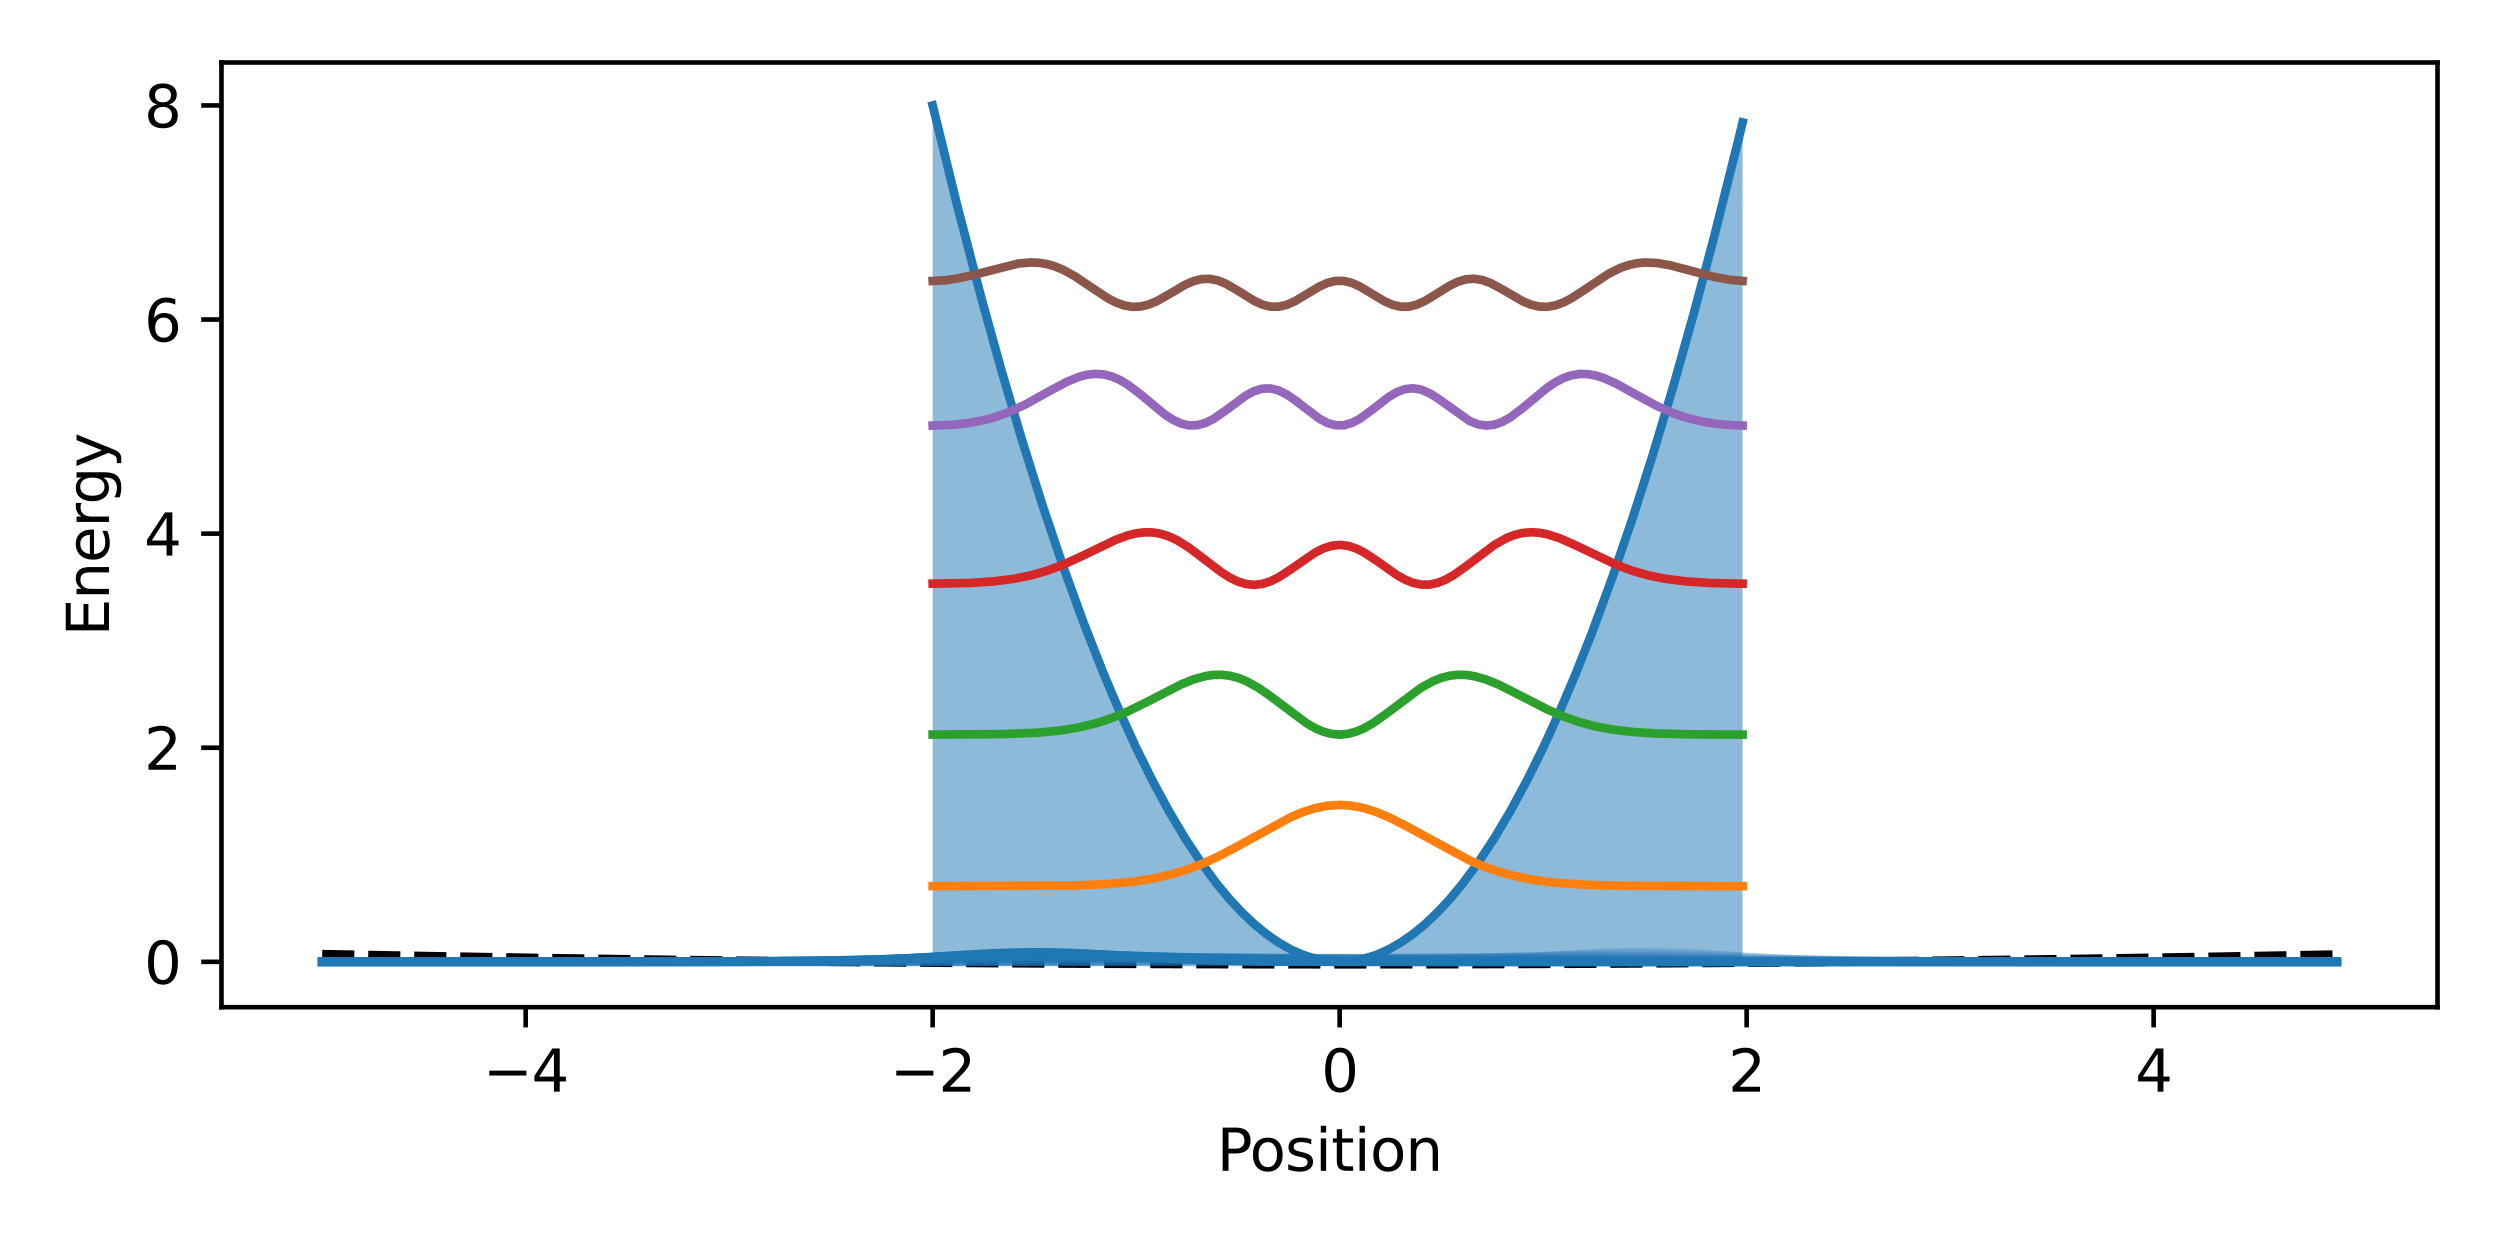 <?xml version="1.0" encoding="utf-8" standalone="no"?>
<!DOCTYPE svg PUBLIC "-//W3C//DTD SVG 1.1//EN"
  "http://www.w3.org/Graphics/SVG/1.1/DTD/svg11.dtd">
<svg xmlns:xlink="http://www.w3.org/1999/xlink" width="432pt" height="216pt" viewBox="0 0 432 216" xmlns="http://www.w3.org/2000/svg" version="1.1">
 <defs>
  <style type="text/css">*{stroke-linejoin: round; stroke-linecap: butt}</style>
 </defs>
 <g id="figure_1">
  <g id="patch_1">
   <path d="M 0 216 
L 432 216 
L 432 0 
L 0 0 
z
" style="fill: #ffffff"/>
  </g>
  <g id="axes_1">
   <g id="patch_2">
    <path d="M 38.27 174.04 
L 421.2 174.04 
L 421.2 10.8 
L 38.27 10.8 
z
" style="fill: #ffffff"/>
   </g>
   <g id="PolyCollection_1">
    <path d="M 161.166 18.22 
L 161.166 166.203 
L 161.87 166.203 
L 162.573 166.203 
L 163.276 166.203 
L 163.979 166.203 
L 164.683 166.203 
L 165.386 166.203 
L 166.089 166.203 
L 166.792 166.203 
L 167.496 166.203 
L 168.199 166.203 
L 168.902 166.203 
L 169.605 166.203 
L 170.309 166.203 
L 171.012 166.203 
L 171.715 166.203 
L 172.419 166.203 
L 173.122 166.203 
L 173.825 166.203 
L 174.528 166.203 
L 175.232 166.203 
L 175.935 166.203 
L 176.638 166.203 
L 177.341 166.203 
L 178.045 166.203 
L 178.748 166.203 
L 179.451 166.203 
L 180.155 166.203 
L 180.858 166.203 
L 181.561 166.203 
L 182.264 166.203 
L 182.968 166.203 
L 183.671 166.203 
L 184.374 166.203 
L 185.077 166.203 
L 185.781 166.203 
L 186.484 166.203 
L 187.187 166.203 
L 187.89 166.203 
L 188.594 166.203 
L 189.297 166.203 
L 190 166.203 
L 190.704 166.203 
L 191.407 166.203 
L 192.11 166.203 
L 192.813 166.203 
L 193.517 166.203 
L 194.22 166.203 
L 194.923 166.203 
L 195.626 166.203 
L 196.33 166.203 
L 197.033 166.203 
L 197.736 166.203 
L 198.44 166.203 
L 199.143 166.203 
L 199.846 166.203 
L 200.549 166.203 
L 201.253 166.203 
L 201.956 166.203 
L 202.659 166.203 
L 203.362 166.203 
L 204.066 166.203 
L 204.769 166.203 
L 205.472 166.203 
L 206.175 166.203 
L 206.879 166.203 
L 207.582 166.203 
L 208.285 166.203 
L 208.989 166.203 
L 209.692 166.203 
L 210.395 166.203 
L 211.098 166.203 
L 211.802 166.203 
L 212.505 166.203 
L 213.208 166.203 
L 213.911 166.203 
L 214.615 166.203 
L 215.318 166.203 
L 216.021 166.203 
L 216.725 166.203 
L 217.428 166.203 
L 218.131 166.203 
L 218.834 166.203 
L 219.538 166.203 
L 220.241 166.203 
L 220.944 166.203 
L 221.647 166.203 
L 222.351 166.203 
L 223.054 166.203 
L 223.757 166.203 
L 224.46 166.203 
L 225.164 166.203 
L 225.867 166.203 
L 226.57 166.203 
L 227.274 166.203 
L 227.977 166.203 
L 228.68 166.203 
L 229.383 166.203 
L 230.087 166.203 
L 230.79 166.203 
L 231.493 166.203 
L 232.196 166.203 
L 232.9 166.203 
L 233.603 166.203 
L 234.306 166.203 
L 235.01 166.203 
L 235.713 166.203 
L 236.416 166.203 
L 237.119 166.203 
L 237.823 166.203 
L 238.526 166.203 
L 239.229 166.203 
L 239.932 166.203 
L 240.636 166.203 
L 241.339 166.203 
L 242.042 166.203 
L 242.745 166.203 
L 243.449 166.203 
L 244.152 166.203 
L 244.855 166.203 
L 245.559 166.203 
L 246.262 166.203 
L 246.965 166.203 
L 247.668 166.203 
L 248.372 166.203 
L 249.075 166.203 
L 249.778 166.203 
L 250.481 166.203 
L 251.185 166.203 
L 251.888 166.203 
L 252.591 166.203 
L 253.295 166.203 
L 253.998 166.203 
L 254.701 166.203 
L 255.404 166.203 
L 256.108 166.203 
L 256.811 166.203 
L 257.514 166.203 
L 258.217 166.203 
L 258.921 166.203 
L 259.624 166.203 
L 260.327 166.203 
L 261.03 166.203 
L 261.734 166.203 
L 262.437 166.203 
L 263.14 166.203 
L 263.844 166.203 
L 264.547 166.203 
L 265.25 166.203 
L 265.953 166.203 
L 266.657 166.203 
L 267.36 166.203 
L 268.063 166.203 
L 268.766 166.203 
L 269.47 166.203 
L 270.173 166.203 
L 270.876 166.203 
L 271.58 166.203 
L 272.283 166.203 
L 272.986 166.203 
L 273.689 166.203 
L 274.393 166.203 
L 275.096 166.203 
L 275.799 166.203 
L 276.502 166.203 
L 277.206 166.203 
L 277.909 166.203 
L 278.612 166.203 
L 279.315 166.203 
L 280.019 166.203 
L 280.722 166.203 
L 281.425 166.203 
L 282.129 166.203 
L 282.832 166.203 
L 283.535 166.203 
L 284.238 166.203 
L 284.942 166.203 
L 285.645 166.203 
L 286.348 166.203 
L 287.051 166.203 
L 287.755 166.203 
L 288.458 166.203 
L 289.161 166.203 
L 289.865 166.203 
L 290.568 166.203 
L 291.271 166.203 
L 291.974 166.203 
L 292.678 166.203 
L 293.381 166.203 
L 294.084 166.203 
L 294.787 166.203 
L 295.491 166.203 
L 296.194 166.203 
L 296.897 166.203 
L 297.6 166.203 
L 298.304 166.203 
L 299.007 166.203 
L 299.71 166.203 
L 300.414 166.203 
L 301.117 166.203 
L 301.117 21.165 
L 301.117 21.165 
L 300.414 24.08 
L 299.71 26.966 
L 299.007 29.822 
L 298.304 32.648 
L 297.6 35.445 
L 296.897 38.212 
L 296.194 40.95 
L 295.491 43.658 
L 294.787 46.337 
L 294.084 48.986 
L 293.381 51.605 
L 292.678 54.195 
L 291.974 56.755 
L 291.271 59.285 
L 290.568 61.786 
L 289.865 64.257 
L 289.161 66.699 
L 288.458 69.111 
L 287.755 71.494 
L 287.051 73.847 
L 286.348 76.17 
L 285.645 78.464 
L 284.942 80.728 
L 284.238 82.962 
L 283.535 85.167 
L 282.832 87.343 
L 282.129 89.488 
L 281.425 91.605 
L 280.722 93.691 
L 280.019 95.748 
L 279.315 97.775 
L 278.612 99.773 
L 277.909 101.741 
L 277.206 103.68 
L 276.502 105.589 
L 275.799 107.468 
L 275.096 109.318 
L 274.393 111.138 
L 273.689 112.929 
L 272.986 114.69 
L 272.283 116.421 
L 271.58 118.123 
L 270.876 119.795 
L 270.173 121.438 
L 269.47 123.051 
L 268.766 124.634 
L 268.063 126.188 
L 267.36 127.712 
L 266.657 129.207 
L 265.953 130.672 
L 265.25 132.107 
L 264.547 133.513 
L 263.844 134.889 
L 263.14 136.236 
L 262.437 137.553 
L 261.734 138.841 
L 261.03 140.098 
L 260.327 141.327 
L 259.624 142.525 
L 258.921 143.694 
L 258.217 144.834 
L 257.514 145.944 
L 256.811 147.024 
L 256.108 148.075 
L 255.404 149.096 
L 254.701 150.087 
L 253.998 151.049 
L 253.295 151.981 
L 252.591 152.884 
L 251.888 153.757 
L 251.185 154.601 
L 250.481 155.415 
L 249.778 156.199 
L 249.075 156.954 
L 248.372 157.679 
L 247.668 158.374 
L 246.965 159.04 
L 246.262 159.677 
L 245.559 160.283 
L 244.855 160.86 
L 244.152 161.408 
L 243.449 161.926 
L 242.745 162.414 
L 242.042 162.873 
L 241.339 163.302 
L 240.636 163.702 
L 239.932 164.072 
L 239.229 164.412 
L 238.526 164.723 
L 237.823 165.004 
L 237.119 165.255 
L 236.416 165.477 
L 235.713 165.67 
L 235.01 165.833 
L 234.306 165.966 
L 233.603 166.069 
L 232.9 166.143 
L 232.196 166.188 
L 231.493 166.203 
L 230.79 166.188 
L 230.087 166.143 
L 229.383 166.069 
L 228.68 165.966 
L 227.977 165.833 
L 227.274 165.67 
L 226.57 165.477 
L 225.867 165.255 
L 225.164 165.004 
L 224.46 164.723 
L 223.757 164.412 
L 223.054 164.072 
L 222.351 163.702 
L 221.647 163.302 
L 220.944 162.873 
L 220.241 162.414 
L 219.538 161.926 
L 218.834 161.408 
L 218.131 160.86 
L 217.428 160.283 
L 216.725 159.677 
L 216.021 159.04 
L 215.318 158.374 
L 214.615 157.679 
L 213.911 156.954 
L 213.208 156.199 
L 212.505 155.415 
L 211.802 154.601 
L 211.098 153.757 
L 210.395 152.884 
L 209.692 151.981 
L 208.989 151.049 
L 208.285 150.087 
L 207.582 149.096 
L 206.879 148.075 
L 206.175 147.024 
L 205.472 145.944 
L 204.769 144.834 
L 204.066 143.694 
L 203.362 142.525 
L 202.659 141.327 
L 201.956 140.098 
L 201.253 138.841 
L 200.549 137.553 
L 199.846 136.236 
L 199.143 134.889 
L 198.44 133.513 
L 197.736 132.107 
L 197.033 130.672 
L 196.33 129.207 
L 195.626 127.712 
L 194.923 126.188 
L 194.22 124.634 
L 193.517 123.051 
L 192.813 121.438 
L 192.11 119.795 
L 191.407 118.123 
L 190.704 116.421 
L 190 114.69 
L 189.297 112.929 
L 188.594 111.138 
L 187.89 109.318 
L 187.187 107.468 
L 186.484 105.589 
L 185.781 103.68 
L 185.077 101.741 
L 184.374 99.773 
L 183.671 97.775 
L 182.968 95.748 
L 182.264 93.691 
L 181.561 91.605 
L 180.858 89.488 
L 180.155 87.343 
L 179.451 85.167 
L 178.748 82.962 
L 178.045 80.728 
L 177.341 78.464 
L 176.638 76.17 
L 175.935 73.847 
L 175.232 71.494 
L 174.528 69.111 
L 173.825 66.699 
L 173.122 64.257 
L 172.419 61.786 
L 171.715 59.285 
L 171.012 56.755 
L 170.309 54.195 
L 169.605 51.605 
L 168.902 48.986 
L 168.199 46.337 
L 167.496 43.658 
L 166.792 40.95 
L 166.089 38.212 
L 165.386 35.445 
L 164.683 32.648 
L 163.979 29.822 
L 163.276 26.966 
L 162.573 24.08 
L 161.87 21.165 
L 161.166 18.22 
z
" clip-path="url(#p446d68cc8d)" style="fill: #1f77b4; fill-opacity: 0.5"/>
   </g>
   <g id="matplotlib.axis_1">
    <g id="xtick_1">
     <g id="line2d_1">
      <defs>
       <path id="m7ebf4f52e3" d="M 0 0 
L 0 3.5 
" style="stroke: #000000; stroke-width: 0.8"/>
      </defs>
      <g>
       <use xlink:href="#m7ebf4f52e3" x="90.839" y="174.04" style="stroke: #000000; stroke-width: 0.8"/>
      </g>
     </g>
     <g id="text_1">
      <!-- −4 -->
      <g transform="translate(83.468 188.638) scale(0.1 -0.1)">
       <defs>
        <path id="DejaVuSans-2212" d="M 678 2272 
L 4684 2272 
L 4684 1741 
L 678 1741 
L 678 2272 
z
" transform="scale(0.016)"/>
        <path id="DejaVuSans-34" d="M 2419 4116 
L 825 1625 
L 2419 1625 
L 2419 4116 
z
M 2253 4666 
L 3047 4666 
L 3047 1625 
L 3713 1625 
L 3713 1100 
L 3047 1100 
L 3047 0 
L 2419 0 
L 2419 1100 
L 313 1100 
L 313 1709 
L 2253 4666 
z
" transform="scale(0.016)"/>
       </defs>
       <use xlink:href="#DejaVuSans-2212"/>
       <use xlink:href="#DejaVuSans-34" x="83.789"/>
      </g>
     </g>
    </g>
    <g id="xtick_2">
     <g id="line2d_2">
      <g>
       <use xlink:href="#m7ebf4f52e3" x="161.166" y="174.04" style="stroke: #000000; stroke-width: 0.8"/>
      </g>
     </g>
     <g id="text_2">
      <!-- −2 -->
      <g transform="translate(153.795 188.638) scale(0.1 -0.1)">
       <defs>
        <path id="DejaVuSans-32" d="M 1228 531 
L 3431 531 
L 3431 0 
L 469 0 
L 469 531 
Q 828 903 1448 1529 
Q 2069 2156 2228 2338 
Q 2531 2678 2651 2914 
Q 2772 3150 2772 3378 
Q 2772 3750 2511 3984 
Q 2250 4219 1831 4219 
Q 1534 4219 1204 4116 
Q 875 4013 500 3803 
L 500 4441 
Q 881 4594 1212 4672 
Q 1544 4750 1819 4750 
Q 2544 4750 2975 4387 
Q 3406 4025 3406 3419 
Q 3406 3131 3298 2873 
Q 3191 2616 2906 2266 
Q 2828 2175 2409 1742 
Q 1991 1309 1228 531 
z
" transform="scale(0.016)"/>
       </defs>
       <use xlink:href="#DejaVuSans-2212"/>
       <use xlink:href="#DejaVuSans-32" x="83.789"/>
      </g>
     </g>
    </g>
    <g id="xtick_3">
     <g id="line2d_3">
      <g>
       <use xlink:href="#m7ebf4f52e3" x="231.493" y="174.04" style="stroke: #000000; stroke-width: 0.8"/>
      </g>
     </g>
     <g id="text_3">
      <!-- 0 -->
      <g transform="translate(228.312 188.638) scale(0.1 -0.1)">
       <defs>
        <path id="DejaVuSans-30" d="M 2034 4250 
Q 1547 4250 1301 3770 
Q 1056 3291 1056 2328 
Q 1056 1369 1301 889 
Q 1547 409 2034 409 
Q 2525 409 2770 889 
Q 3016 1369 3016 2328 
Q 3016 3291 2770 3770 
Q 2525 4250 2034 4250 
z
M 2034 4750 
Q 2819 4750 3233 4129 
Q 3647 3509 3647 2328 
Q 3647 1150 3233 529 
Q 2819 -91 2034 -91 
Q 1250 -91 836 529 
Q 422 1150 422 2328 
Q 422 3509 836 4129 
Q 1250 4750 2034 4750 
z
" transform="scale(0.016)"/>
       </defs>
       <use xlink:href="#DejaVuSans-30"/>
      </g>
     </g>
    </g>
    <g id="xtick_4">
     <g id="line2d_4">
      <g>
       <use xlink:href="#m7ebf4f52e3" x="301.82" y="174.04" style="stroke: #000000; stroke-width: 0.8"/>
      </g>
     </g>
     <g id="text_4">
      <!-- 2 -->
      <g transform="translate(298.639 188.638) scale(0.1 -0.1)">
       <use xlink:href="#DejaVuSans-32"/>
      </g>
     </g>
    </g>
    <g id="xtick_5">
     <g id="line2d_5">
      <g>
       <use xlink:href="#m7ebf4f52e3" x="372.147" y="174.04" style="stroke: #000000; stroke-width: 0.8"/>
      </g>
     </g>
     <g id="text_5">
      <!-- 4 -->
      <g transform="translate(368.966 188.638) scale(0.1 -0.1)">
       <use xlink:href="#DejaVuSans-34"/>
      </g>
     </g>
    </g>
    <g id="text_6">
     <!-- Position -->
     <g transform="translate(210.271 202.317) scale(0.1 -0.1)">
      <defs>
       <path id="DejaVuSans-50" d="M 1259 4147 
L 1259 2394 
L 2053 2394 
Q 2494 2394 2734 2622 
Q 2975 2850 2975 3272 
Q 2975 3691 2734 3919 
Q 2494 4147 2053 4147 
L 1259 4147 
z
M 628 4666 
L 2053 4666 
Q 2838 4666 3239 4311 
Q 3641 3956 3641 3272 
Q 3641 2581 3239 2228 
Q 2838 1875 2053 1875 
L 1259 1875 
L 1259 0 
L 628 0 
L 628 4666 
z
" transform="scale(0.016)"/>
       <path id="DejaVuSans-6f" d="M 1959 3097 
Q 1497 3097 1228 2736 
Q 959 2375 959 1747 
Q 959 1119 1226 758 
Q 1494 397 1959 397 
Q 2419 397 2687 759 
Q 2956 1122 2956 1747 
Q 2956 2369 2687 2733 
Q 2419 3097 1959 3097 
z
M 1959 3584 
Q 2709 3584 3137 3096 
Q 3566 2609 3566 1747 
Q 3566 888 3137 398 
Q 2709 -91 1959 -91 
Q 1206 -91 779 398 
Q 353 888 353 1747 
Q 353 2609 779 3096 
Q 1206 3584 1959 3584 
z
" transform="scale(0.016)"/>
       <path id="DejaVuSans-73" d="M 2834 3397 
L 2834 2853 
Q 2591 2978 2328 3040 
Q 2066 3103 1784 3103 
Q 1356 3103 1142 2972 
Q 928 2841 928 2578 
Q 928 2378 1081 2264 
Q 1234 2150 1697 2047 
L 1894 2003 
Q 2506 1872 2764 1633 
Q 3022 1394 3022 966 
Q 3022 478 2636 193 
Q 2250 -91 1575 -91 
Q 1294 -91 989 -36 
Q 684 19 347 128 
L 347 722 
Q 666 556 975 473 
Q 1284 391 1588 391 
Q 1994 391 2212 530 
Q 2431 669 2431 922 
Q 2431 1156 2273 1281 
Q 2116 1406 1581 1522 
L 1381 1569 
Q 847 1681 609 1914 
Q 372 2147 372 2553 
Q 372 3047 722 3315 
Q 1072 3584 1716 3584 
Q 2034 3584 2315 3537 
Q 2597 3491 2834 3397 
z
" transform="scale(0.016)"/>
       <path id="DejaVuSans-69" d="M 603 3500 
L 1178 3500 
L 1178 0 
L 603 0 
L 603 3500 
z
M 603 4863 
L 1178 4863 
L 1178 4134 
L 603 4134 
L 603 4863 
z
" transform="scale(0.016)"/>
       <path id="DejaVuSans-74" d="M 1172 4494 
L 1172 3500 
L 2356 3500 
L 2356 3053 
L 1172 3053 
L 1172 1153 
Q 1172 725 1289 603 
Q 1406 481 1766 481 
L 2356 481 
L 2356 0 
L 1766 0 
Q 1100 0 847 248 
Q 594 497 594 1153 
L 594 3053 
L 172 3053 
L 172 3500 
L 594 3500 
L 594 4494 
L 1172 4494 
z
" transform="scale(0.016)"/>
       <path id="DejaVuSans-6e" d="M 3513 2113 
L 3513 0 
L 2938 0 
L 2938 2094 
Q 2938 2591 2744 2837 
Q 2550 3084 2163 3084 
Q 1697 3084 1428 2787 
Q 1159 2491 1159 1978 
L 1159 0 
L 581 0 
L 581 3500 
L 1159 3500 
L 1159 2956 
Q 1366 3272 1645 3428 
Q 1925 3584 2291 3584 
Q 2894 3584 3203 3211 
Q 3513 2838 3513 2113 
z
" transform="scale(0.016)"/>
      </defs>
      <use xlink:href="#DejaVuSans-50"/>
      <use xlink:href="#DejaVuSans-6f" x="56.678"/>
      <use xlink:href="#DejaVuSans-73" x="117.859"/>
      <use xlink:href="#DejaVuSans-69" x="169.959"/>
      <use xlink:href="#DejaVuSans-74" x="197.742"/>
      <use xlink:href="#DejaVuSans-69" x="236.951"/>
      <use xlink:href="#DejaVuSans-6f" x="264.734"/>
      <use xlink:href="#DejaVuSans-6e" x="325.916"/>
     </g>
    </g>
   </g>
   <g id="matplotlib.axis_2">
    <g id="ytick_1">
     <g id="line2d_6">
      <defs>
       <path id="mc3dbdc9026" d="M 0 0 
L -3.5 0 
" style="stroke: #000000; stroke-width: 0.8"/>
      </defs>
      <g>
       <use xlink:href="#mc3dbdc9026" x="38.27" y="166.203" style="stroke: #000000; stroke-width: 0.8"/>
      </g>
     </g>
     <g id="text_7">
      <!-- 0 -->
      <g transform="translate(24.907 170.002) scale(0.1 -0.1)">
       <use xlink:href="#DejaVuSans-30"/>
      </g>
     </g>
    </g>
    <g id="ytick_2">
     <g id="line2d_7">
      <g>
       <use xlink:href="#mc3dbdc9026" x="38.27" y="129.207" style="stroke: #000000; stroke-width: 0.8"/>
      </g>
     </g>
     <g id="text_8">
      <!-- 2 -->
      <g transform="translate(24.907 133.006) scale(0.1 -0.1)">
       <use xlink:href="#DejaVuSans-32"/>
      </g>
     </g>
    </g>
    <g id="ytick_3">
     <g id="line2d_8">
      <g>
       <use xlink:href="#mc3dbdc9026" x="38.27" y="92.211" style="stroke: #000000; stroke-width: 0.8"/>
      </g>
     </g>
     <g id="text_9">
      <!-- 4 -->
      <g transform="translate(24.907 96.01) scale(0.1 -0.1)">
       <use xlink:href="#DejaVuSans-34"/>
      </g>
     </g>
    </g>
    <g id="ytick_4">
     <g id="line2d_9">
      <g>
       <use xlink:href="#mc3dbdc9026" x="38.27" y="55.216" style="stroke: #000000; stroke-width: 0.8"/>
      </g>
     </g>
     <g id="text_10">
      <!-- 6 -->
      <g transform="translate(24.907 59.015) scale(0.1 -0.1)">
       <defs>
        <path id="DejaVuSans-36" d="M 2113 2584 
Q 1688 2584 1439 2293 
Q 1191 2003 1191 1497 
Q 1191 994 1439 701 
Q 1688 409 2113 409 
Q 2538 409 2786 701 
Q 3034 994 3034 1497 
Q 3034 2003 2786 2293 
Q 2538 2584 2113 2584 
z
M 3366 4563 
L 3366 3988 
Q 3128 4100 2886 4159 
Q 2644 4219 2406 4219 
Q 1781 4219 1451 3797 
Q 1122 3375 1075 2522 
Q 1259 2794 1537 2939 
Q 1816 3084 2150 3084 
Q 2853 3084 3261 2657 
Q 3669 2231 3669 1497 
Q 3669 778 3244 343 
Q 2819 -91 2113 -91 
Q 1303 -91 875 529 
Q 447 1150 447 2328 
Q 447 3434 972 4092 
Q 1497 4750 2381 4750 
Q 2619 4750 2861 4703 
Q 3103 4656 3366 4563 
z
" transform="scale(0.016)"/>
       </defs>
       <use xlink:href="#DejaVuSans-36"/>
      </g>
     </g>
    </g>
    <g id="ytick_5">
     <g id="line2d_10">
      <g>
       <use xlink:href="#mc3dbdc9026" x="38.27" y="18.22" style="stroke: #000000; stroke-width: 0.8"/>
      </g>
     </g>
     <g id="text_11">
      <!-- 8 -->
      <g transform="translate(24.907 22.019) scale(0.1 -0.1)">
       <defs>
        <path id="DejaVuSans-38" d="M 2034 2216 
Q 1584 2216 1326 1975 
Q 1069 1734 1069 1313 
Q 1069 891 1326 650 
Q 1584 409 2034 409 
Q 2484 409 2743 651 
Q 3003 894 3003 1313 
Q 3003 1734 2745 1975 
Q 2488 2216 2034 2216 
z
M 1403 2484 
Q 997 2584 770 2862 
Q 544 3141 544 3541 
Q 544 4100 942 4425 
Q 1341 4750 2034 4750 
Q 2731 4750 3128 4425 
Q 3525 4100 3525 3541 
Q 3525 3141 3298 2862 
Q 3072 2584 2669 2484 
Q 3125 2378 3379 2068 
Q 3634 1759 3634 1313 
Q 3634 634 3220 271 
Q 2806 -91 2034 -91 
Q 1263 -91 848 271 
Q 434 634 434 1313 
Q 434 1759 690 2068 
Q 947 2378 1403 2484 
z
M 1172 3481 
Q 1172 3119 1398 2916 
Q 1625 2713 2034 2713 
Q 2441 2713 2670 2916 
Q 2900 3119 2900 3481 
Q 2900 3844 2670 4047 
Q 2441 4250 2034 4250 
Q 1625 4250 1398 4047 
Q 1172 3844 1172 3481 
z
" transform="scale(0.016)"/>
       </defs>
       <use xlink:href="#DejaVuSans-38"/>
      </g>
     </g>
    </g>
    <g id="text_12">
     <!-- Energy -->
     <g transform="translate(18.828 109.926) rotate(-90) scale(0.1 -0.1)">
      <defs>
       <path id="DejaVuSans-45" d="M 628 4666 
L 3578 4666 
L 3578 4134 
L 1259 4134 
L 1259 2753 
L 3481 2753 
L 3481 2222 
L 1259 2222 
L 1259 531 
L 3634 531 
L 3634 0 
L 628 0 
L 628 4666 
z
" transform="scale(0.016)"/>
       <path id="DejaVuSans-65" d="M 3597 1894 
L 3597 1613 
L 953 1613 
Q 991 1019 1311 708 
Q 1631 397 2203 397 
Q 2534 397 2845 478 
Q 3156 559 3463 722 
L 3463 178 
Q 3153 47 2828 -22 
Q 2503 -91 2169 -91 
Q 1331 -91 842 396 
Q 353 884 353 1716 
Q 353 2575 817 3079 
Q 1281 3584 2069 3584 
Q 2775 3584 3186 3129 
Q 3597 2675 3597 1894 
z
M 3022 2063 
Q 3016 2534 2758 2815 
Q 2500 3097 2075 3097 
Q 1594 3097 1305 2825 
Q 1016 2553 972 2059 
L 3022 2063 
z
" transform="scale(0.016)"/>
       <path id="DejaVuSans-72" d="M 2631 2963 
Q 2534 3019 2420 3045 
Q 2306 3072 2169 3072 
Q 1681 3072 1420 2755 
Q 1159 2438 1159 1844 
L 1159 0 
L 581 0 
L 581 3500 
L 1159 3500 
L 1159 2956 
Q 1341 3275 1631 3429 
Q 1922 3584 2338 3584 
Q 2397 3584 2469 3576 
Q 2541 3569 2628 3553 
L 2631 2963 
z
" transform="scale(0.016)"/>
       <path id="DejaVuSans-67" d="M 2906 1791 
Q 2906 2416 2648 2759 
Q 2391 3103 1925 3103 
Q 1463 3103 1205 2759 
Q 947 2416 947 1791 
Q 947 1169 1205 825 
Q 1463 481 1925 481 
Q 2391 481 2648 825 
Q 2906 1169 2906 1791 
z
M 3481 434 
Q 3481 -459 3084 -895 
Q 2688 -1331 1869 -1331 
Q 1566 -1331 1297 -1286 
Q 1028 -1241 775 -1147 
L 775 -588 
Q 1028 -725 1275 -790 
Q 1522 -856 1778 -856 
Q 2344 -856 2625 -561 
Q 2906 -266 2906 331 
L 2906 616 
Q 2728 306 2450 153 
Q 2172 0 1784 0 
Q 1141 0 747 490 
Q 353 981 353 1791 
Q 353 2603 747 3093 
Q 1141 3584 1784 3584 
Q 2172 3584 2450 3431 
Q 2728 3278 2906 2969 
L 2906 3500 
L 3481 3500 
L 3481 434 
z
" transform="scale(0.016)"/>
       <path id="DejaVuSans-79" d="M 2059 -325 
Q 1816 -950 1584 -1140 
Q 1353 -1331 966 -1331 
L 506 -1331 
L 506 -850 
L 844 -850 
Q 1081 -850 1212 -737 
Q 1344 -625 1503 -206 
L 1606 56 
L 191 3500 
L 800 3500 
L 1894 763 
L 2988 3500 
L 3597 3500 
L 2059 -325 
z
" transform="scale(0.016)"/>
      </defs>
      <use xlink:href="#DejaVuSans-45"/>
      <use xlink:href="#DejaVuSans-6e" x="63.184"/>
      <use xlink:href="#DejaVuSans-65" x="126.562"/>
      <use xlink:href="#DejaVuSans-72" x="188.086"/>
      <use xlink:href="#DejaVuSans-67" x="227.449"/>
      <use xlink:href="#DejaVuSans-79" x="290.926"/>
     </g>
    </g>
   </g>
   <g id="line2d_11">
    <path d="M 55.676 164.881 
L 59.192 164.95 
L 62.709 165.017 
L 66.225 165.083 
L 69.741 165.148 
L 73.258 165.211 
L 76.774 165.273 
L 80.29 165.334 
L 83.807 165.393 
L 87.323 165.45 
L 90.839 165.507 
L 94.356 165.562 
L 97.872 165.615 
L 101.388 165.668 
L 104.905 165.718 
L 108.421 165.768 
L 111.937 165.816 
L 115.454 165.862 
L 118.97 165.908 
L 122.486 165.951 
L 126.003 165.994 
L 129.519 166.035 
L 133.036 166.075 
L 136.552 166.113 
L 140.068 166.15 
L 143.585 166.185 
L 147.101 166.219 
L 150.617 166.252 
L 154.134 166.283 
L 157.65 166.313 
L 161.166 166.342 
L 164.683 166.369 
L 168.199 166.395 
L 171.715 166.419 
L 175.232 166.442 
L 178.748 166.463 
L 182.264 166.484 
L 185.781 166.502 
L 189.297 166.52 
L 192.813 166.536 
L 196.33 166.55 
L 199.846 166.564 
L 203.362 166.575 
L 206.879 166.586 
L 210.395 166.595 
L 213.911 166.603 
L 217.428 166.609 
L 220.944 166.614 
L 224.46 166.617 
L 227.977 166.619 
L 231.493 166.62 
L 235.01 166.619 
L 238.526 166.617 
L 242.042 166.614 
L 245.559 166.609 
L 249.075 166.603 
L 252.591 166.595 
L 256.108 166.586 
L 259.624 166.575 
L 263.14 166.564 
L 266.657 166.55 
L 270.173 166.536 
L 273.689 166.52 
L 277.206 166.502 
L 280.722 166.484 
L 284.238 166.463 
L 287.755 166.442 
L 291.271 166.419 
L 294.787 166.395 
L 298.304 166.369 
L 301.82 166.342 
L 305.336 166.313 
L 308.853 166.283 
L 312.369 166.252 
L 315.885 166.219 
L 319.402 166.185 
L 322.918 166.15 
L 326.434 166.113 
L 329.951 166.075 
L 333.467 166.035 
L 336.984 165.994 
L 340.5 165.951 
L 344.016 165.908 
L 347.533 165.862 
L 351.049 165.816 
L 354.565 165.768 
L 358.082 165.718 
L 361.598 165.668 
L 365.114 165.615 
L 368.631 165.562 
L 372.147 165.507 
L 375.663 165.45 
L 379.18 165.393 
L 382.696 165.334 
L 386.212 165.273 
L 389.729 165.211 
L 393.245 165.148 
L 396.761 165.083 
L 400.278 165.017 
L 403.794 164.95 
" clip-path="url(#p446d68cc8d)" style="fill: none; stroke-dasharray: 5.55,2.4; stroke-dashoffset: 0; stroke: #000000; stroke-width: 1.5"/>
   </g>
   <g id="line2d_12">
    <path d="M 55.676 166.203 
L 59.192 166.203 
L 62.709 166.203 
L 66.225 166.203 
L 69.741 166.203 
L 73.258 166.203 
L 76.774 166.203 
L 80.29 166.203 
L 83.807 166.203 
L 87.323 166.203 
L 90.839 166.203 
L 94.356 166.203 
L 97.872 166.203 
L 101.388 166.203 
L 104.905 166.203 
L 108.421 166.203 
L 111.937 166.203 
L 115.454 166.203 
L 118.97 166.203 
L 122.486 166.203 
L 126.003 166.203 
L 129.519 166.203 
L 133.036 166.203 
L 136.552 166.203 
L 140.068 166.203 
L 143.585 166.203 
L 147.101 166.203 
L 150.617 166.203 
L 154.134 166.203 
L 157.65 166.203 
L 161.166 166.203 
L 164.683 166.203 
L 168.199 166.203 
L 171.715 166.203 
L 175.232 166.203 
L 178.748 166.203 
L 182.264 166.203 
L 185.781 166.203 
L 189.297 166.203 
L 192.813 166.203 
L 196.33 166.203 
L 199.846 166.203 
L 203.362 166.203 
L 206.879 166.203 
L 210.395 166.203 
L 213.911 166.203 
L 217.428 166.202 
L 220.944 166.202 
L 224.46 166.202 
L 227.977 166.201 
L 231.493 166.199 
L 235.01 166.195 
L 238.526 166.187 
L 242.042 166.171 
L 245.559 166.142 
L 249.075 166.094 
L 252.591 166.019 
L 256.108 165.909 
L 259.624 165.757 
L 263.14 165.563 
L 266.657 165.334 
L 270.173 165.087 
L 273.689 164.848 
L 277.206 164.646 
L 280.722 164.511 
L 284.238 164.463 
L 287.755 164.511 
L 291.271 164.646 
L 294.787 164.848 
L 298.304 165.087 
L 301.82 165.334 
L 305.336 165.563 
L 308.853 165.757 
L 312.369 165.909 
L 315.885 166.019 
L 319.402 166.094 
L 322.918 166.142 
L 326.434 166.171 
L 329.951 166.187 
L 333.467 166.195 
L 336.984 166.199 
L 340.5 166.201 
L 344.016 166.202 
L 347.533 166.202 
L 351.049 166.202 
L 354.565 166.203 
L 358.082 166.203 
L 361.598 166.203 
L 365.114 166.203 
L 368.631 166.203 
L 372.147 166.203 
L 375.663 166.203 
L 379.18 166.203 
L 382.696 166.203 
L 386.212 166.203 
L 389.729 166.203 
L 393.245 166.203 
L 396.761 166.203 
L 400.278 166.203 
L 403.794 166.203 
" clip-path="url(#p446d68cc8d)" style="fill: none; stroke: #1f77b4; stroke-opacity: 0.1; stroke-width: 1.5; stroke-linecap: square"/>
   </g>
   <g id="line2d_13">
    <path d="M 55.676 166.203 
L 59.192 166.203 
L 62.709 166.203 
L 66.225 166.203 
L 69.741 166.203 
L 73.258 166.203 
L 76.774 166.203 
L 80.29 166.203 
L 83.807 166.203 
L 87.323 166.203 
L 90.839 166.203 
L 94.356 166.203 
L 97.872 166.203 
L 101.388 166.203 
L 104.905 166.203 
L 108.421 166.203 
L 111.937 166.203 
L 115.454 166.203 
L 118.97 166.203 
L 122.486 166.203 
L 126.003 166.203 
L 129.519 166.203 
L 133.036 166.203 
L 136.552 166.203 
L 140.068 166.203 
L 143.585 166.203 
L 147.101 166.203 
L 150.617 166.203 
L 154.134 166.203 
L 157.65 166.203 
L 161.166 166.203 
L 164.683 166.203 
L 168.199 166.203 
L 171.715 166.203 
L 175.232 166.203 
L 178.748 166.203 
L 182.264 166.203 
L 185.781 166.203 
L 189.297 166.203 
L 192.813 166.203 
L 196.33 166.203 
L 199.846 166.203 
L 203.362 166.203 
L 206.879 166.203 
L 210.395 166.203 
L 213.911 166.202 
L 217.428 166.202 
L 220.944 166.202 
L 224.46 166.202 
L 227.977 166.2 
L 231.493 166.197 
L 235.01 166.192 
L 238.526 166.181 
L 242.042 166.161 
L 245.559 166.127 
L 249.075 166.073 
L 252.591 165.991 
L 256.108 165.874 
L 259.624 165.719 
L 263.14 165.527 
L 266.657 165.307 
L 270.173 165.075 
L 273.689 164.855 
L 277.206 164.673 
L 280.722 164.556 
L 284.238 164.519 
L 287.755 164.569 
L 291.271 164.697 
L 294.787 164.886 
L 298.304 165.11 
L 301.82 165.341 
L 305.336 165.558 
L 308.853 165.745 
L 312.369 165.894 
L 315.885 166.005 
L 319.402 166.083 
L 322.918 166.133 
L 326.434 166.165 
L 329.951 166.183 
L 333.467 166.193 
L 336.984 166.198 
L 340.5 166.201 
L 344.016 166.202 
L 347.533 166.202 
L 351.049 166.202 
L 354.565 166.203 
L 358.082 166.203 
L 361.598 166.203 
L 365.114 166.203 
L 368.631 166.203 
L 372.147 166.203 
L 375.663 166.203 
L 379.18 166.203 
L 382.696 166.203 
L 386.212 166.203 
L 389.729 166.203 
L 393.245 166.203 
L 396.761 166.203 
L 400.278 166.203 
L 403.794 166.203 
" clip-path="url(#p446d68cc8d)" style="fill: none; stroke: #1f77b4; stroke-opacity: 0.1; stroke-width: 1.5; stroke-linecap: square"/>
   </g>
   <g id="line2d_14">
    <path d="M 55.676 166.203 
L 59.192 166.203 
L 62.709 166.203 
L 66.225 166.203 
L 69.741 166.203 
L 73.258 166.203 
L 76.774 166.203 
L 80.29 166.203 
L 83.807 166.203 
L 87.323 166.203 
L 90.839 166.203 
L 94.356 166.203 
L 97.872 166.203 
L 101.388 166.203 
L 104.905 166.203 
L 108.421 166.203 
L 111.937 166.203 
L 115.454 166.203 
L 118.97 166.203 
L 122.486 166.203 
L 126.003 166.203 
L 129.519 166.203 
L 133.036 166.203 
L 136.552 166.203 
L 140.068 166.203 
L 143.585 166.203 
L 147.101 166.203 
L 150.617 166.203 
L 154.134 166.203 
L 157.65 166.203 
L 161.166 166.203 
L 164.683 166.203 
L 168.199 166.203 
L 171.715 166.203 
L 175.232 166.203 
L 178.748 166.203 
L 182.264 166.203 
L 185.781 166.203 
L 189.297 166.203 
L 192.813 166.203 
L 196.33 166.203 
L 199.846 166.203 
L 203.362 166.203 
L 206.879 166.202 
L 210.395 166.202 
L 213.911 166.202 
L 217.428 166.202 
L 220.944 166.201 
L 224.46 166.199 
L 227.977 166.196 
L 231.493 166.189 
L 235.01 166.177 
L 238.526 166.158 
L 242.042 166.126 
L 245.559 166.077 
L 249.075 166.007 
L 252.591 165.909 
L 256.108 165.782 
L 259.624 165.626 
L 263.14 165.445 
L 266.657 165.251 
L 270.173 165.058 
L 273.689 164.885 
L 277.206 164.751 
L 280.722 164.673 
L 284.238 164.659 
L 287.755 164.712 
L 291.271 164.826 
L 294.787 164.985 
L 298.304 165.172 
L 301.82 165.368 
L 305.336 165.555 
L 308.853 165.722 
L 312.369 165.862 
L 315.885 165.971 
L 319.402 166.052 
L 322.918 166.109 
L 326.434 166.147 
L 329.951 166.171 
L 333.467 166.185 
L 336.984 166.193 
L 340.5 166.198 
L 344.016 166.2 
L 347.533 166.202 
L 351.049 166.202 
L 354.565 166.202 
L 358.082 166.202 
L 361.598 166.203 
L 365.114 166.203 
L 368.631 166.203 
L 372.147 166.203 
L 375.663 166.203 
L 379.18 166.203 
L 382.696 166.203 
L 386.212 166.203 
L 389.729 166.203 
L 393.245 166.203 
L 396.761 166.203 
L 400.278 166.203 
L 403.794 166.203 
" clip-path="url(#p446d68cc8d)" style="fill: none; stroke: #1f77b4; stroke-opacity: 0.1; stroke-width: 1.5; stroke-linecap: square"/>
   </g>
   <g id="line2d_15">
    <path d="M 55.676 166.203 
L 59.192 166.203 
L 62.709 166.203 
L 66.225 166.203 
L 69.741 166.203 
L 73.258 166.203 
L 76.774 166.203 
L 80.29 166.203 
L 83.807 166.203 
L 87.323 166.203 
L 90.839 166.203 
L 94.356 166.203 
L 97.872 166.203 
L 101.388 166.203 
L 104.905 166.203 
L 108.421 166.203 
L 111.937 166.203 
L 115.454 166.203 
L 118.97 166.203 
L 122.486 166.203 
L 126.003 166.203 
L 129.519 166.203 
L 133.036 166.203 
L 136.552 166.203 
L 140.068 166.203 
L 143.585 166.203 
L 147.101 166.203 
L 150.617 166.203 
L 154.134 166.203 
L 157.65 166.203 
L 161.166 166.203 
L 164.683 166.203 
L 168.199 166.203 
L 171.715 166.203 
L 175.232 166.203 
L 178.748 166.203 
L 182.264 166.203 
L 185.781 166.203 
L 189.297 166.203 
L 192.813 166.203 
L 196.33 166.203 
L 199.846 166.202 
L 203.362 166.202 
L 206.879 166.202 
L 210.395 166.202 
L 213.911 166.201 
L 217.428 166.199 
L 220.944 166.195 
L 224.46 166.19 
L 227.977 166.18 
L 231.493 166.165 
L 235.01 166.141 
L 238.526 166.106 
L 242.042 166.057 
L 245.559 165.989 
L 249.075 165.902 
L 252.591 165.793 
L 256.108 165.664 
L 259.624 165.518 
L 263.14 165.363 
L 266.657 165.208 
L 270.173 165.065 
L 273.689 164.947 
L 277.206 164.864 
L 280.722 164.824 
L 284.238 164.832 
L 287.755 164.887 
L 291.271 164.984 
L 294.787 165.112 
L 298.304 165.26 
L 301.82 165.416 
L 305.336 165.569 
L 308.853 165.71 
L 312.369 165.832 
L 315.885 165.934 
L 319.402 166.014 
L 322.918 166.075 
L 326.434 166.119 
L 329.951 166.15 
L 333.467 166.171 
L 336.984 166.184 
L 340.5 166.192 
L 344.016 166.197 
L 347.533 166.199 
L 351.049 166.201 
L 354.565 166.202 
L 358.082 166.202 
L 361.598 166.202 
L 365.114 166.202 
L 368.631 166.203 
L 372.147 166.203 
L 375.663 166.203 
L 379.18 166.203 
L 382.696 166.203 
L 386.212 166.203 
L 389.729 166.203 
L 393.245 166.203 
L 396.761 166.203 
L 400.278 166.203 
L 403.794 166.203 
" clip-path="url(#p446d68cc8d)" style="fill: none; stroke: #1f77b4; stroke-opacity: 0.1; stroke-width: 1.5; stroke-linecap: square"/>
   </g>
   <g id="line2d_16">
    <path d="M 55.676 166.203 
L 59.192 166.203 
L 62.709 166.203 
L 66.225 166.203 
L 69.741 166.203 
L 73.258 166.203 
L 76.774 166.203 
L 80.29 166.203 
L 83.807 166.203 
L 87.323 166.203 
L 90.839 166.203 
L 94.356 166.203 
L 97.872 166.203 
L 101.388 166.203 
L 104.905 166.203 
L 108.421 166.203 
L 111.937 166.203 
L 115.454 166.203 
L 118.97 166.203 
L 122.486 166.203 
L 126.003 166.203 
L 129.519 166.203 
L 133.036 166.203 
L 136.552 166.203 
L 140.068 166.203 
L 143.585 166.203 
L 147.101 166.203 
L 150.617 166.203 
L 154.134 166.203 
L 157.65 166.203 
L 161.166 166.203 
L 164.683 166.203 
L 168.199 166.203 
L 171.715 166.203 
L 175.232 166.203 
L 178.748 166.203 
L 182.264 166.203 
L 185.781 166.202 
L 189.297 166.202 
L 192.813 166.202 
L 196.33 166.202 
L 199.846 166.202 
L 203.362 166.201 
L 206.879 166.199 
L 210.395 166.197 
L 213.911 166.193 
L 217.428 166.187 
L 220.944 166.178 
L 224.46 166.163 
L 227.977 166.143 
L 231.493 166.114 
L 235.01 166.075 
L 238.526 166.023 
L 242.042 165.958 
L 245.559 165.877 
L 249.075 165.782 
L 252.591 165.674 
L 256.108 165.557 
L 259.624 165.434 
L 263.14 165.313 
L 266.657 165.201 
L 270.173 165.105 
L 273.689 165.033 
L 277.206 164.989 
L 280.722 164.979 
L 284.238 165.002 
L 287.755 165.056 
L 291.271 165.138 
L 294.787 165.24 
L 298.304 165.357 
L 301.82 165.479 
L 305.336 165.601 
L 308.853 165.716 
L 312.369 165.819 
L 315.885 165.909 
L 319.402 165.984 
L 322.918 166.044 
L 326.434 166.091 
L 329.951 166.126 
L 333.467 166.151 
L 336.984 166.169 
L 340.5 166.182 
L 344.016 166.19 
L 347.533 166.195 
L 351.049 166.198 
L 354.565 166.2 
L 358.082 166.201 
L 361.598 166.202 
L 365.114 166.202 
L 368.631 166.202 
L 372.147 166.202 
L 375.663 166.203 
L 379.18 166.203 
L 382.696 166.203 
L 386.212 166.203 
L 389.729 166.203 
L 393.245 166.203 
L 396.761 166.203 
L 400.278 166.203 
L 403.794 166.203 
" clip-path="url(#p446d68cc8d)" style="fill: none; stroke: #1f77b4; stroke-opacity: 0.1; stroke-width: 1.5; stroke-linecap: square"/>
   </g>
   <g id="line2d_17">
    <path d="M 55.676 166.203 
L 59.192 166.203 
L 62.709 166.203 
L 66.225 166.203 
L 69.741 166.203 
L 73.258 166.203 
L 76.774 166.203 
L 80.29 166.203 
L 83.807 166.203 
L 87.323 166.203 
L 90.839 166.203 
L 94.356 166.203 
L 97.872 166.203 
L 101.388 166.203 
L 104.905 166.203 
L 108.421 166.203 
L 111.937 166.203 
L 115.454 166.203 
L 118.97 166.203 
L 122.486 166.203 
L 126.003 166.203 
L 129.519 166.203 
L 133.036 166.203 
L 136.552 166.203 
L 140.068 166.203 
L 143.585 166.203 
L 147.101 166.203 
L 150.617 166.203 
L 154.134 166.203 
L 157.65 166.203 
L 161.166 166.203 
L 164.683 166.203 
L 168.199 166.203 
L 171.715 166.202 
L 175.232 166.202 
L 178.748 166.202 
L 182.264 166.202 
L 185.781 166.202 
L 189.297 166.201 
L 192.813 166.201 
L 196.33 166.199 
L 199.846 166.197 
L 203.362 166.194 
L 206.879 166.19 
L 210.395 166.183 
L 213.911 166.173 
L 217.428 166.159 
L 220.944 166.14 
L 224.46 166.114 
L 227.977 166.081 
L 231.493 166.038 
L 235.01 165.986 
L 238.526 165.923 
L 242.042 165.85 
L 245.559 165.767 
L 249.075 165.676 
L 252.591 165.58 
L 256.108 165.482 
L 259.624 165.387 
L 263.14 165.3 
L 266.657 165.225 
L 270.173 165.166 
L 273.689 165.128 
L 277.206 165.112 
L 280.722 165.12 
L 284.238 165.151 
L 287.755 165.204 
L 291.271 165.274 
L 294.787 165.358 
L 298.304 165.451 
L 301.82 165.548 
L 305.336 165.645 
L 308.853 165.738 
L 312.369 165.823 
L 315.885 165.9 
L 319.402 165.966 
L 322.918 166.022 
L 326.434 166.068 
L 329.951 166.104 
L 333.467 166.132 
L 336.984 166.153 
L 340.5 166.169 
L 344.016 166.18 
L 347.533 166.188 
L 351.049 166.193 
L 354.565 166.197 
L 358.082 166.199 
L 361.598 166.2 
L 365.114 166.201 
L 368.631 166.202 
L 372.147 166.202 
L 375.663 166.202 
L 379.18 166.202 
L 382.696 166.202 
L 386.212 166.203 
L 389.729 166.203 
L 393.245 166.203 
L 396.761 166.203 
L 400.278 166.203 
L 403.794 166.203 
" clip-path="url(#p446d68cc8d)" style="fill: none; stroke: #1f77b4; stroke-opacity: 0.1; stroke-width: 1.5; stroke-linecap: square"/>
   </g>
   <g id="line2d_18">
    <path d="M 55.676 166.203 
L 59.192 166.203 
L 62.709 166.203 
L 66.225 166.203 
L 69.741 166.203 
L 73.258 166.203 
L 76.774 166.203 
L 80.29 166.203 
L 83.807 166.203 
L 87.323 166.203 
L 90.839 166.203 
L 94.356 166.203 
L 97.872 166.203 
L 101.388 166.203 
L 104.905 166.203 
L 108.421 166.203 
L 111.937 166.203 
L 115.454 166.203 
L 118.97 166.203 
L 122.486 166.203 
L 126.003 166.203 
L 129.519 166.203 
L 133.036 166.203 
L 136.552 166.203 
L 140.068 166.203 
L 143.585 166.203 
L 147.101 166.203 
L 150.617 166.203 
L 154.134 166.203 
L 157.65 166.202 
L 161.166 166.202 
L 164.683 166.202 
L 168.199 166.202 
L 171.715 166.202 
L 175.232 166.202 
L 178.748 166.201 
L 182.264 166.2 
L 185.781 166.199 
L 189.297 166.197 
L 192.813 166.195 
L 196.33 166.191 
L 199.846 166.185 
L 203.362 166.178 
L 206.879 166.167 
L 210.395 166.153 
L 213.911 166.135 
L 217.428 166.111 
L 220.944 166.081 
L 224.46 166.045 
L 227.977 166.001 
L 231.493 165.949 
L 235.01 165.89 
L 238.526 165.824 
L 242.042 165.752 
L 245.559 165.675 
L 249.075 165.596 
L 252.591 165.518 
L 256.108 165.443 
L 259.624 165.374 
L 263.14 165.315 
L 266.657 165.269 
L 270.173 165.238 
L 273.689 165.222 
L 277.206 165.224 
L 280.722 165.244 
L 284.238 165.279 
L 287.755 165.329 
L 291.271 165.39 
L 294.787 165.46 
L 298.304 165.536 
L 301.82 165.615 
L 305.336 165.694 
L 308.853 165.77 
L 312.369 165.841 
L 315.885 165.905 
L 319.402 165.963 
L 322.918 166.012 
L 326.434 166.054 
L 329.951 166.089 
L 333.467 166.117 
L 336.984 166.14 
L 340.5 166.157 
L 344.016 166.17 
L 347.533 166.18 
L 351.049 166.187 
L 354.565 166.192 
L 358.082 166.195 
L 361.598 166.198 
L 365.114 166.2 
L 368.631 166.201 
L 372.147 166.201 
L 375.663 166.202 
L 379.18 166.202 
L 382.696 166.202 
L 386.212 166.202 
L 389.729 166.202 
L 393.245 166.203 
L 396.761 166.203 
L 400.278 166.203 
L 403.794 166.203 
" clip-path="url(#p446d68cc8d)" style="fill: none; stroke: #1f77b4; stroke-opacity: 0.1; stroke-width: 1.5; stroke-linecap: square"/>
   </g>
   <g id="line2d_19">
    <path d="M 55.676 166.203 
L 59.192 166.203 
L 62.709 166.203 
L 66.225 166.203 
L 69.741 166.203 
L 73.258 166.203 
L 76.774 166.203 
L 80.29 166.203 
L 83.807 166.203 
L 87.323 166.203 
L 90.839 166.203 
L 94.356 166.203 
L 97.872 166.203 
L 101.388 166.203 
L 104.905 166.203 
L 108.421 166.203 
L 111.937 166.203 
L 115.454 166.203 
L 118.97 166.203 
L 122.486 166.203 
L 126.003 166.203 
L 129.519 166.203 
L 133.036 166.203 
L 136.552 166.203 
L 140.068 166.203 
L 143.585 166.202 
L 147.101 166.202 
L 150.617 166.202 
L 154.134 166.202 
L 157.65 166.202 
L 161.166 166.202 
L 164.683 166.202 
L 168.199 166.201 
L 171.715 166.2 
L 175.232 166.199 
L 178.748 166.197 
L 182.264 166.195 
L 185.781 166.191 
L 189.297 166.187 
L 192.813 166.181 
L 196.33 166.172 
L 199.846 166.161 
L 203.362 166.147 
L 206.879 166.129 
L 210.395 166.107 
L 213.911 166.08 
L 217.428 166.048 
L 220.944 166.01 
L 224.46 165.966 
L 227.977 165.917 
L 231.493 165.862 
L 235.01 165.803 
L 238.526 165.74 
L 242.042 165.675 
L 245.559 165.609 
L 249.075 165.545 
L 252.591 165.485 
L 256.108 165.431 
L 259.624 165.384 
L 263.14 165.348 
L 266.657 165.323 
L 270.173 165.31 
L 273.689 165.311 
L 277.206 165.324 
L 280.722 165.35 
L 284.238 165.387 
L 287.755 165.434 
L 291.271 165.488 
L 294.787 165.549 
L 298.304 165.613 
L 301.82 165.678 
L 305.336 165.743 
L 308.853 165.806 
L 312.369 165.865 
L 315.885 165.92 
L 319.402 165.969 
L 322.918 166.012 
L 326.434 166.05 
L 329.951 166.082 
L 333.467 166.109 
L 336.984 166.13 
L 340.5 166.148 
L 344.016 166.162 
L 347.533 166.173 
L 351.049 166.181 
L 354.565 166.187 
L 358.082 166.192 
L 361.598 166.195 
L 365.114 166.197 
L 368.631 166.199 
L 372.147 166.2 
L 375.663 166.201 
L 379.18 166.202 
L 382.696 166.202 
L 386.212 166.202 
L 389.729 166.202 
L 393.245 166.202 
L 396.761 166.202 
L 400.278 166.202 
L 403.794 166.203 
" clip-path="url(#p446d68cc8d)" style="fill: none; stroke: #1f77b4; stroke-opacity: 0.1; stroke-width: 1.5; stroke-linecap: square"/>
   </g>
   <g id="line2d_20">
    <path d="M 55.676 166.203 
L 59.192 166.203 
L 62.709 166.203 
L 66.225 166.203 
L 69.741 166.203 
L 73.258 166.203 
L 76.774 166.203 
L 80.29 166.203 
L 83.807 166.203 
L 87.323 166.203 
L 90.839 166.203 
L 94.356 166.203 
L 97.872 166.203 
L 101.388 166.203 
L 104.905 166.203 
L 108.421 166.203 
L 111.937 166.203 
L 115.454 166.203 
L 118.97 166.203 
L 122.486 166.203 
L 126.003 166.203 
L 129.519 166.202 
L 133.036 166.202 
L 136.552 166.202 
L 140.068 166.202 
L 143.585 166.202 
L 147.101 166.202 
L 150.617 166.202 
L 154.134 166.201 
L 157.65 166.201 
L 161.166 166.2 
L 164.683 166.199 
L 168.199 166.197 
L 171.715 166.195 
L 175.232 166.192 
L 178.748 166.188 
L 182.264 166.183 
L 185.781 166.176 
L 189.297 166.167 
L 192.813 166.156 
L 196.33 166.142 
L 199.846 166.125 
L 203.362 166.104 
L 206.879 166.079 
L 210.395 166.05 
L 213.911 166.016 
L 217.428 165.978 
L 220.944 165.936 
L 224.46 165.889 
L 227.977 165.839 
L 231.493 165.785 
L 235.01 165.73 
L 238.526 165.675 
L 242.042 165.62 
L 245.559 165.567 
L 249.075 165.518 
L 252.591 165.474 
L 256.108 165.438 
L 259.624 165.409 
L 263.14 165.389 
L 266.657 165.38 
L 270.173 165.38 
L 273.689 165.391 
L 277.206 165.411 
L 280.722 165.441 
L 284.238 165.478 
L 287.755 165.522 
L 291.271 165.572 
L 294.787 165.625 
L 298.304 165.68 
L 301.82 165.736 
L 305.336 165.791 
L 308.853 165.844 
L 312.369 165.894 
L 315.885 165.94 
L 319.402 165.982 
L 322.918 166.02 
L 326.434 166.053 
L 329.951 166.082 
L 333.467 166.106 
L 336.984 166.126 
L 340.5 166.143 
L 344.016 166.157 
L 347.533 166.168 
L 351.049 166.177 
L 354.565 166.183 
L 358.082 166.188 
L 361.598 166.192 
L 365.114 166.195 
L 368.631 166.197 
L 372.147 166.199 
L 375.663 166.2 
L 379.18 166.201 
L 382.696 166.201 
L 386.212 166.202 
L 389.729 166.202 
L 393.245 166.202 
L 396.761 166.202 
L 400.278 166.202 
L 403.794 166.202 
" clip-path="url(#p446d68cc8d)" style="fill: none; stroke: #1f77b4; stroke-opacity: 0.1; stroke-width: 1.5; stroke-linecap: square"/>
   </g>
   <g id="line2d_21">
    <path d="M 55.676 166.202 
L 59.192 166.202 
L 62.709 166.203 
L 66.225 166.203 
L 69.741 166.203 
L 73.258 166.203 
L 76.774 166.203 
L 80.29 166.203 
L 83.807 166.203 
L 87.323 166.203 
L 90.839 166.203 
L 94.356 166.203 
L 97.872 166.203 
L 101.388 166.203 
L 104.905 166.203 
L 108.421 166.203 
L 111.937 166.203 
L 115.454 166.203 
L 118.97 166.202 
L 122.486 166.202 
L 126.003 166.202 
L 129.519 166.202 
L 133.036 166.202 
L 136.552 166.202 
L 140.068 166.202 
L 143.585 166.201 
L 147.101 166.201 
L 150.617 166.2 
L 154.134 166.199 
L 157.65 166.197 
L 161.166 166.195 
L 164.683 166.193 
L 168.199 166.189 
L 171.715 166.185 
L 175.232 166.179 
L 178.748 166.172 
L 182.264 166.162 
L 185.781 166.151 
L 189.297 166.137 
L 192.813 166.121 
L 196.33 166.101 
L 199.846 166.078 
L 203.362 166.052 
L 206.879 166.021 
L 210.395 165.988 
L 213.911 165.95 
L 217.428 165.909 
L 220.944 165.865 
L 224.46 165.819 
L 227.977 165.771 
L 231.493 165.723 
L 235.01 165.675 
L 238.526 165.628 
L 242.042 165.584 
L 245.559 165.543 
L 249.075 165.508 
L 252.591 165.479 
L 256.108 165.456 
L 259.624 165.441 
L 263.14 165.434 
L 266.657 165.436 
L 270.173 165.446 
L 273.689 165.463 
L 277.206 165.488 
L 280.722 165.52 
L 284.238 165.557 
L 287.755 165.599 
L 291.271 165.644 
L 294.787 165.692 
L 298.304 165.74 
L 301.82 165.788 
L 305.336 165.836 
L 308.853 165.881 
L 312.369 165.924 
L 315.885 165.964 
L 319.402 166 
L 322.918 166.032 
L 326.434 166.061 
L 329.951 166.087 
L 333.467 166.108 
L 336.984 166.127 
L 340.5 166.142 
L 344.016 166.155 
L 347.533 166.166 
L 351.049 166.174 
L 354.565 166.181 
L 358.082 166.186 
L 361.598 166.19 
L 365.114 166.194 
L 368.631 166.196 
L 372.147 166.198 
L 375.663 166.199 
L 379.18 166.2 
L 382.696 166.201 
L 386.212 166.201 
L 389.729 166.202 
L 393.245 166.202 
L 396.761 166.202 
L 400.278 166.202 
L 403.794 166.202 
" clip-path="url(#p446d68cc8d)" style="fill: none; stroke: #1f77b4; stroke-opacity: 0.1; stroke-width: 1.5; stroke-linecap: square"/>
   </g>
   <g id="line2d_22">
    <path d="M 55.676 166.202 
L 59.192 166.202 
L 62.709 166.202 
L 66.225 166.203 
L 69.741 166.203 
L 73.258 166.203 
L 76.774 166.203 
L 80.29 166.203 
L 83.807 166.203 
L 87.323 166.203 
L 90.839 166.203 
L 94.356 166.203 
L 97.872 166.203 
L 101.388 166.203 
L 104.905 166.202 
L 108.421 166.202 
L 111.937 166.202 
L 115.454 166.202 
L 118.97 166.202 
L 122.486 166.202 
L 126.003 166.202 
L 129.519 166.202 
L 133.036 166.201 
L 136.552 166.201 
L 140.068 166.2 
L 143.585 166.199 
L 147.101 166.198 
L 150.617 166.196 
L 154.134 166.193 
L 157.65 166.19 
L 161.166 166.186 
L 164.683 166.182 
L 168.199 166.176 
L 171.715 166.168 
L 175.232 166.159 
L 178.748 166.147 
L 182.264 166.134 
L 185.781 166.118 
L 189.297 166.099 
L 192.813 166.078 
L 196.33 166.054 
L 199.846 166.026 
L 203.362 165.995 
L 206.879 165.961 
L 210.395 165.925 
L 213.911 165.886 
L 217.428 165.845 
L 220.944 165.803 
L 224.46 165.76 
L 227.977 165.717 
L 231.493 165.674 
L 235.01 165.634 
L 238.526 165.597 
L 242.042 165.563 
L 245.559 165.534 
L 249.075 165.51 
L 252.591 165.493 
L 256.108 165.482 
L 259.624 165.478 
L 263.14 165.48 
L 266.657 165.49 
L 270.173 165.506 
L 273.689 165.529 
L 277.206 165.557 
L 280.722 165.589 
L 284.238 165.626 
L 287.755 165.666 
L 291.271 165.708 
L 294.787 165.751 
L 298.304 165.794 
L 301.82 165.836 
L 305.336 165.878 
L 308.853 165.917 
L 312.369 165.954 
L 315.885 165.988 
L 319.402 166.02 
L 322.918 166.048 
L 326.434 166.073 
L 329.951 166.095 
L 333.467 166.114 
L 336.984 166.131 
L 340.5 166.145 
L 344.016 166.156 
L 347.533 166.166 
L 351.049 166.174 
L 354.565 166.18 
L 358.082 166.186 
L 361.598 166.19 
L 365.114 166.193 
L 368.631 166.195 
L 372.147 166.197 
L 375.663 166.199 
L 379.18 166.2 
L 382.696 166.201 
L 386.212 166.201 
L 389.729 166.202 
L 393.245 166.202 
L 396.761 166.202 
L 400.278 166.202 
L 403.794 166.202 
" clip-path="url(#p446d68cc8d)" style="fill: none; stroke: #1f77b4; stroke-opacity: 0.1; stroke-width: 1.5; stroke-linecap: square"/>
   </g>
   <g id="line2d_23">
    <path d="M 55.676 166.202 
L 59.192 166.202 
L 62.709 166.202 
L 66.225 166.202 
L 69.741 166.202 
L 73.258 166.202 
L 76.774 166.202 
L 80.29 166.202 
L 83.807 166.202 
L 87.323 166.203 
L 90.839 166.203 
L 94.356 166.203 
L 97.872 166.202 
L 101.388 166.202 
L 104.905 166.202 
L 108.421 166.202 
L 111.937 166.202 
L 115.454 166.202 
L 118.97 166.202 
L 122.486 166.201 
L 126.003 166.201 
L 129.519 166.2 
L 133.036 166.199 
L 136.552 166.198 
L 140.068 166.196 
L 143.585 166.194 
L 147.101 166.192 
L 150.617 166.189 
L 154.134 166.184 
L 157.65 166.179 
L 161.166 166.173 
L 164.683 166.165 
L 168.199 166.156 
L 171.715 166.145 
L 175.232 166.132 
L 178.748 166.117 
L 182.264 166.099 
L 185.781 166.079 
L 189.297 166.056 
L 192.813 166.03 
L 196.33 166.002 
L 199.846 165.971 
L 203.362 165.938 
L 206.879 165.903 
L 210.395 165.866 
L 213.911 165.827 
L 217.428 165.788 
L 220.944 165.749 
L 224.46 165.711 
L 227.977 165.673 
L 231.493 165.638 
L 235.01 165.606 
L 238.526 165.578 
L 242.042 165.554 
L 245.559 165.535 
L 249.075 165.521 
L 252.591 165.513 
L 256.108 165.512 
L 259.624 165.516 
L 263.14 165.526 
L 266.657 165.542 
L 270.173 165.563 
L 273.689 165.589 
L 277.206 165.619 
L 280.722 165.652 
L 284.238 165.688 
L 287.755 165.726 
L 291.271 165.764 
L 294.787 165.804 
L 298.304 165.843 
L 301.82 165.881 
L 305.336 165.917 
L 308.853 165.951 
L 312.369 165.984 
L 315.885 166.014 
L 319.402 166.041 
L 322.918 166.065 
L 326.434 166.087 
L 329.951 166.106 
L 333.467 166.123 
L 336.984 166.137 
L 340.5 166.15 
L 344.016 166.16 
L 347.533 166.168 
L 351.049 166.176 
L 354.565 166.181 
L 358.082 166.186 
L 361.598 166.19 
L 365.114 166.193 
L 368.631 166.195 
L 372.147 166.197 
L 375.663 166.198 
L 379.18 166.2 
L 382.696 166.2 
L 386.212 166.201 
L 389.729 166.201 
L 393.245 166.202 
L 396.761 166.202 
L 400.278 166.202 
L 403.794 166.202 
" clip-path="url(#p446d68cc8d)" style="fill: none; stroke: #1f77b4; stroke-opacity: 0.1; stroke-width: 1.5; stroke-linecap: square"/>
   </g>
   <g id="line2d_24">
    <path d="M 55.676 166.202 
L 59.192 166.202 
L 62.709 166.202 
L 66.225 166.202 
L 69.741 166.202 
L 73.258 166.202 
L 76.774 166.202 
L 80.29 166.202 
L 83.807 166.202 
L 87.323 166.202 
L 90.839 166.202 
L 94.356 166.202 
L 97.872 166.202 
L 101.388 166.202 
L 104.905 166.202 
L 108.421 166.202 
L 111.937 166.201 
L 115.454 166.201 
L 118.97 166.2 
L 122.486 166.2 
L 126.003 166.199 
L 129.519 166.197 
L 133.036 166.196 
L 136.552 166.193 
L 140.068 166.19 
L 143.585 166.187 
L 147.101 166.183 
L 150.617 166.178 
L 154.134 166.172 
L 157.65 166.164 
L 161.166 166.155 
L 164.683 166.144 
L 168.199 166.131 
L 171.715 166.116 
L 175.232 166.1 
L 178.748 166.081 
L 182.264 166.059 
L 185.781 166.036 
L 189.297 166.009 
L 192.813 165.981 
L 196.33 165.95 
L 199.846 165.917 
L 203.362 165.883 
L 206.879 165.848 
L 210.395 165.812 
L 213.911 165.775 
L 217.428 165.739 
L 220.944 165.704 
L 224.46 165.671 
L 227.977 165.64 
L 231.493 165.612 
L 235.01 165.588 
L 238.526 165.568 
L 242.042 165.553 
L 245.559 165.543 
L 249.075 165.538 
L 252.591 165.538 
L 256.108 165.544 
L 259.624 165.555 
L 263.14 165.571 
L 266.657 165.591 
L 270.173 165.616 
L 273.689 165.644 
L 277.206 165.675 
L 280.722 165.709 
L 284.238 165.744 
L 287.755 165.78 
L 291.271 165.816 
L 294.787 165.852 
L 298.304 165.888 
L 301.82 165.922 
L 305.336 165.954 
L 308.853 165.984 
L 312.369 166.013 
L 315.885 166.039 
L 319.402 166.062 
L 322.918 166.083 
L 326.434 166.102 
L 329.951 166.119 
L 333.467 166.133 
L 336.984 166.145 
L 340.5 166.156 
L 344.016 166.165 
L 347.533 166.172 
L 351.049 166.178 
L 354.565 166.183 
L 358.082 166.188 
L 361.598 166.191 
L 365.114 166.194 
L 368.631 166.196 
L 372.147 166.197 
L 375.663 166.199 
L 379.18 166.2 
L 382.696 166.2 
L 386.212 166.201 
L 389.729 166.201 
L 393.245 166.202 
L 396.761 166.202 
L 400.278 166.202 
L 403.794 166.202 
" clip-path="url(#p446d68cc8d)" style="fill: none; stroke: #1f77b4; stroke-opacity: 0.101; stroke-width: 1.5; stroke-linecap: square"/>
   </g>
   <g id="line2d_25">
    <path d="M 55.676 166.202 
L 59.192 166.202 
L 62.709 166.202 
L 66.225 166.202 
L 69.741 166.202 
L 73.258 166.202 
L 76.774 166.202 
L 80.29 166.202 
L 83.807 166.202 
L 87.323 166.202 
L 90.839 166.202 
L 94.356 166.202 
L 97.872 166.202 
L 101.388 166.202 
L 104.905 166.201 
L 108.421 166.201 
L 111.937 166.2 
L 115.454 166.199 
L 118.97 166.198 
L 122.486 166.197 
L 126.003 166.195 
L 129.519 166.193 
L 133.036 166.19 
L 136.552 166.187 
L 140.068 166.182 
L 143.585 166.177 
L 147.101 166.17 
L 150.617 166.163 
L 154.134 166.154 
L 157.65 166.144 
L 161.166 166.132 
L 164.683 166.118 
L 168.199 166.102 
L 171.715 166.084 
L 175.232 166.063 
L 178.748 166.041 
L 182.264 166.016 
L 185.781 165.99 
L 189.297 165.961 
L 192.813 165.931 
L 196.33 165.899 
L 199.846 165.865 
L 203.362 165.831 
L 206.879 165.796 
L 210.395 165.762 
L 213.911 165.729 
L 217.428 165.697 
L 220.944 165.667 
L 224.46 165.64 
L 227.977 165.615 
L 231.493 165.595 
L 235.01 165.578 
L 238.526 165.566 
L 242.042 165.558 
L 245.559 165.556 
L 249.075 165.558 
L 252.591 165.566 
L 256.108 165.578 
L 259.624 165.594 
L 263.14 165.615 
L 266.657 165.639 
L 270.173 165.666 
L 273.689 165.696 
L 277.206 165.728 
L 280.722 165.762 
L 284.238 165.796 
L 287.755 165.83 
L 291.271 165.864 
L 294.787 165.897 
L 298.304 165.93 
L 301.82 165.96 
L 305.336 165.989 
L 308.853 166.016 
L 312.369 166.041 
L 315.885 166.063 
L 319.402 166.083 
L 322.918 166.102 
L 326.434 166.118 
L 329.951 166.132 
L 333.467 166.144 
L 336.984 166.154 
L 340.5 166.163 
L 344.016 166.171 
L 347.533 166.177 
L 351.049 166.182 
L 354.565 166.186 
L 358.082 166.19 
L 361.598 166.193 
L 365.114 166.195 
L 368.631 166.197 
L 372.147 166.198 
L 375.663 166.199 
L 379.18 166.2 
L 382.696 166.201 
L 386.212 166.201 
L 389.729 166.202 
L 393.245 166.202 
L 396.761 166.202 
L 400.278 166.202 
L 403.794 166.202 
" clip-path="url(#p446d68cc8d)" style="fill: none; stroke: #1f77b4; stroke-opacity: 0.102; stroke-width: 1.5; stroke-linecap: square"/>
   </g>
   <g id="line2d_26">
    <path d="M 55.676 166.202 
L 59.192 166.202 
L 62.709 166.202 
L 66.225 166.202 
L 69.741 166.202 
L 73.258 166.202 
L 76.774 166.202 
L 80.29 166.202 
L 83.807 166.202 
L 87.323 166.202 
L 90.839 166.202 
L 94.356 166.202 
L 97.872 166.201 
L 101.388 166.201 
L 104.905 166.2 
L 108.421 166.199 
L 111.937 166.198 
L 115.454 166.196 
L 118.97 166.194 
L 122.486 166.192 
L 126.003 166.189 
L 129.519 166.187 
L 133.036 166.183 
L 136.552 166.178 
L 140.068 166.172 
L 143.585 166.165 
L 147.101 166.155 
L 150.617 166.145 
L 154.134 166.133 
L 157.65 166.12 
L 161.166 166.105 
L 164.683 166.089 
L 168.199 166.07 
L 171.715 166.049 
L 175.232 166.025 
L 178.748 165.999 
L 182.264 165.971 
L 185.781 165.942 
L 189.297 165.912 
L 192.813 165.881 
L 196.33 165.849 
L 199.846 165.816 
L 203.362 165.783 
L 206.879 165.75 
L 210.395 165.718 
L 213.911 165.688 
L 217.428 165.661 
L 220.944 165.636 
L 224.46 165.615 
L 227.977 165.598 
L 231.493 165.584 
L 235.01 165.574 
L 238.526 165.569 
L 242.042 165.569 
L 245.559 165.573 
L 249.075 165.582 
L 252.591 165.596 
L 256.108 165.613 
L 259.624 165.634 
L 263.14 165.659 
L 266.657 165.686 
L 270.173 165.715 
L 273.689 165.746 
L 277.206 165.779 
L 280.722 165.812 
L 284.238 165.845 
L 287.755 165.877 
L 291.271 165.909 
L 294.787 165.94 
L 298.304 165.969 
L 301.82 165.997 
L 305.336 166.022 
L 308.853 166.046 
L 312.369 166.067 
L 315.885 166.087 
L 319.402 166.104 
L 322.918 166.119 
L 326.434 166.133 
L 329.951 166.145 
L 333.467 166.155 
L 336.984 166.163 
L 340.5 166.171 
L 344.016 166.177 
L 347.533 166.182 
L 351.049 166.186 
L 354.565 166.189 
L 358.082 166.192 
L 361.598 166.195 
L 365.114 166.196 
L 368.631 166.198 
L 372.147 166.199 
L 375.663 166.2 
L 379.18 166.201 
L 382.696 166.201 
L 386.212 166.202 
L 389.729 166.202 
L 393.245 166.202 
L 396.761 166.202 
L 400.278 166.202 
L 403.794 166.202 
" clip-path="url(#p446d68cc8d)" style="fill: none; stroke: #1f77b4; stroke-opacity: 0.103; stroke-width: 1.5; stroke-linecap: square"/>
   </g>
   <g id="line2d_27">
    <path d="M 55.676 166.202 
L 59.192 166.202 
L 62.709 166.202 
L 66.225 166.202 
L 69.741 166.202 
L 73.258 166.202 
L 76.774 166.202 
L 80.29 166.202 
L 83.807 166.201 
L 87.323 166.201 
L 90.839 166.201 
L 94.356 166.201 
L 97.872 166.2 
L 101.388 166.2 
L 104.905 166.199 
L 108.421 166.197 
L 111.937 166.195 
L 115.454 166.193 
L 118.97 166.19 
L 122.486 166.186 
L 126.003 166.182 
L 129.519 166.178 
L 133.036 166.173 
L 136.552 166.167 
L 140.068 166.159 
L 143.585 166.15 
L 147.101 166.139 
L 150.617 166.125 
L 154.134 166.11 
L 157.65 166.093 
L 161.166 166.075 
L 164.683 166.055 
L 168.199 166.034 
L 171.715 166.011 
L 175.232 165.985 
L 178.748 165.957 
L 182.264 165.927 
L 185.781 165.895 
L 189.297 165.863 
L 192.813 165.83 
L 196.33 165.798 
L 199.846 165.767 
L 203.362 165.737 
L 206.879 165.708 
L 210.395 165.679 
L 213.911 165.653 
L 217.428 165.63 
L 220.944 165.61 
L 224.46 165.595 
L 227.977 165.584 
L 231.493 165.578 
L 235.01 165.576 
L 238.526 165.578 
L 242.042 165.584 
L 245.559 165.594 
L 249.075 165.609 
L 252.591 165.628 
L 256.108 165.65 
L 259.624 165.675 
L 263.14 165.703 
L 266.657 165.733 
L 270.173 165.763 
L 273.689 165.795 
L 277.206 165.828 
L 280.722 165.86 
L 284.238 165.892 
L 287.755 165.923 
L 291.271 165.952 
L 294.787 165.98 
L 298.304 166.007 
L 301.82 166.031 
L 305.336 166.053 
L 308.853 166.074 
L 312.369 166.092 
L 315.885 166.109 
L 319.402 166.124 
L 322.918 166.136 
L 326.434 166.147 
L 329.951 166.157 
L 333.467 166.165 
L 336.984 166.172 
L 340.5 166.178 
L 344.016 166.183 
L 347.533 166.187 
L 351.049 166.19 
L 354.565 166.193 
L 358.082 166.195 
L 361.598 166.197 
L 365.114 166.198 
L 368.631 166.199 
L 372.147 166.2 
L 375.663 166.201 
L 379.18 166.201 
L 382.696 166.202 
L 386.212 166.202 
L 389.729 166.202 
L 393.245 166.202 
L 396.761 166.202 
L 400.278 166.202 
L 403.794 166.202 
" clip-path="url(#p446d68cc8d)" style="fill: none; stroke: #1f77b4; stroke-opacity: 0.105; stroke-width: 1.5; stroke-linecap: square"/>
   </g>
   <g id="line2d_28">
    <path d="M 55.676 166.202 
L 59.192 166.202 
L 62.709 166.202 
L 66.225 166.202 
L 69.741 166.202 
L 73.258 166.202 
L 76.774 166.202 
L 80.29 166.201 
L 83.807 166.201 
L 87.323 166.2 
L 90.839 166.2 
L 94.356 166.199 
L 97.872 166.199 
L 101.388 166.198 
L 104.905 166.197 
L 108.421 166.195 
L 111.937 166.193 
L 115.454 166.189 
L 118.97 166.185 
L 122.486 166.18 
L 126.003 166.174 
L 129.519 166.168 
L 133.036 166.161 
L 136.552 166.153 
L 140.068 166.143 
L 143.585 166.133 
L 147.101 166.12 
L 150.617 166.104 
L 154.134 166.086 
L 157.65 166.066 
L 161.166 166.043 
L 164.683 166.019 
L 168.199 165.994 
L 171.715 165.968 
L 175.232 165.941 
L 178.748 165.912 
L 182.264 165.882 
L 185.781 165.85 
L 189.297 165.816 
L 192.813 165.783 
L 196.33 165.75 
L 199.846 165.719 
L 203.362 165.691 
L 206.879 165.666 
L 210.395 165.643 
L 213.911 165.623 
L 217.428 165.605 
L 220.944 165.591 
L 224.46 165.581 
L 227.977 165.576 
L 231.493 165.576 
L 235.01 165.58 
L 238.526 165.59 
L 242.042 165.603 
L 245.559 165.62 
L 249.075 165.64 
L 252.591 165.663 
L 256.108 165.689 
L 259.624 165.717 
L 263.14 165.748 
L 266.657 165.78 
L 270.173 165.812 
L 273.689 165.844 
L 277.206 165.876 
L 280.722 165.907 
L 284.238 165.937 
L 287.755 165.966 
L 291.271 165.993 
L 294.787 166.019 
L 298.304 166.042 
L 301.82 166.064 
L 305.336 166.083 
L 308.853 166.1 
L 312.369 166.116 
L 315.885 166.13 
L 319.402 166.142 
L 322.918 166.152 
L 326.434 166.161 
L 329.951 166.168 
L 333.467 166.175 
L 336.984 166.18 
L 340.5 166.185 
L 344.016 166.188 
L 347.533 166.191 
L 351.049 166.194 
L 354.565 166.196 
L 358.082 166.197 
L 361.598 166.199 
L 365.114 166.2 
L 368.631 166.201 
L 372.147 166.201 
L 375.663 166.202 
L 379.18 166.202 
L 382.696 166.202 
L 386.212 166.202 
L 389.729 166.202 
L 393.245 166.202 
L 396.761 166.202 
L 400.278 166.202 
L 403.794 166.202 
" clip-path="url(#p446d68cc8d)" style="fill: none; stroke: #1f77b4; stroke-opacity: 0.107; stroke-width: 1.5; stroke-linecap: square"/>
   </g>
   <g id="line2d_29">
    <path d="M 55.676 166.202 
L 59.192 166.202 
L 62.709 166.202 
L 66.225 166.202 
L 69.741 166.202 
L 73.258 166.202 
L 76.774 166.201 
L 80.29 166.201 
L 83.807 166.2 
L 87.323 166.2 
L 90.839 166.199 
L 94.356 166.198 
L 97.872 166.197 
L 101.388 166.196 
L 104.905 166.194 
L 108.421 166.192 
L 111.937 166.189 
L 115.454 166.185 
L 118.97 166.18 
L 122.486 166.174 
L 126.003 166.166 
L 129.519 166.158 
L 133.036 166.148 
L 136.552 166.137 
L 140.068 166.125 
L 143.585 166.112 
L 147.101 166.097 
L 150.617 166.08 
L 154.134 166.061 
L 157.65 166.038 
L 161.166 166.012 
L 164.683 165.984 
L 168.199 165.954 
L 171.715 165.924 
L 175.232 165.894 
L 178.748 165.863 
L 182.264 165.833 
L 185.781 165.802 
L 189.297 165.77 
L 192.813 165.738 
L 196.33 165.706 
L 199.846 165.676 
L 203.362 165.649 
L 206.879 165.626 
L 210.395 165.607 
L 213.911 165.593 
L 217.428 165.583 
L 220.944 165.577 
L 224.46 165.574 
L 227.977 165.574 
L 231.493 165.58 
L 235.01 165.59 
L 238.526 165.605 
L 242.042 165.625 
L 245.559 165.648 
L 249.075 165.674 
L 252.591 165.702 
L 256.108 165.732 
L 259.624 165.763 
L 263.14 165.794 
L 266.657 165.827 
L 270.173 165.86 
L 273.689 165.892 
L 277.206 165.924 
L 280.722 165.953 
L 284.238 165.982 
L 287.755 166.008 
L 291.271 166.032 
L 294.787 166.055 
L 298.304 166.075 
L 301.82 166.094 
L 305.336 166.11 
L 308.853 166.125 
L 312.369 166.137 
L 315.885 166.148 
L 319.402 166.158 
L 322.918 166.166 
L 326.434 166.173 
L 329.951 166.178 
L 333.467 166.183 
L 336.984 166.187 
L 340.5 166.191 
L 344.016 166.193 
L 347.533 166.195 
L 351.049 166.197 
L 354.565 166.199 
L 358.082 166.2 
L 361.598 166.2 
L 365.114 166.201 
L 368.631 166.201 
L 372.147 166.202 
L 375.663 166.202 
L 379.18 166.202 
L 382.696 166.202 
L 386.212 166.202 
L 389.729 166.202 
L 393.245 166.202 
L 396.761 166.202 
L 400.278 166.202 
L 403.794 166.202 
" clip-path="url(#p446d68cc8d)" style="fill: none; stroke: #1f77b4; stroke-opacity: 0.112; stroke-width: 1.5; stroke-linecap: square"/>
   </g>
   <g id="line2d_30">
    <path d="M 55.676 166.202 
L 59.192 166.202 
L 62.709 166.202 
L 66.225 166.202 
L 69.741 166.202 
L 73.258 166.201 
L 76.774 166.201 
L 80.29 166.2 
L 83.807 166.2 
L 87.323 166.199 
L 90.839 166.198 
L 94.356 166.196 
L 97.872 166.195 
L 101.388 166.193 
L 104.905 166.191 
L 108.421 166.188 
L 111.937 166.185 
L 115.454 166.181 
L 118.97 166.175 
L 122.486 166.168 
L 126.003 166.159 
L 129.519 166.148 
L 133.036 166.135 
L 136.552 166.121 
L 140.068 166.106 
L 143.585 166.089 
L 147.101 166.072 
L 150.617 166.052 
L 154.134 166.031 
L 157.65 166.006 
L 161.166 165.979 
L 164.683 165.949 
L 168.199 165.916 
L 171.715 165.882 
L 175.232 165.847 
L 178.748 165.812 
L 182.264 165.779 
L 185.781 165.748 
L 189.297 165.719 
L 192.813 165.69 
L 196.33 165.663 
L 199.846 165.636 
L 203.362 165.612 
L 206.879 165.591 
L 210.395 165.575 
L 213.911 165.565 
L 217.428 165.561 
L 220.944 165.562 
L 224.46 165.569 
L 227.977 165.578 
L 231.493 165.591 
L 235.01 165.608 
L 238.526 165.628 
L 242.042 165.652 
L 245.559 165.68 
L 249.075 165.711 
L 252.591 165.744 
L 256.108 165.778 
L 259.624 165.811 
L 263.14 165.845 
L 266.657 165.877 
L 270.173 165.909 
L 273.689 165.94 
L 277.206 165.97 
L 280.722 165.998 
L 284.238 166.024 
L 287.755 166.048 
L 291.271 166.07 
L 294.787 166.089 
L 298.304 166.106 
L 301.82 166.121 
L 305.336 166.134 
L 308.853 166.146 
L 312.369 166.156 
L 315.885 166.164 
L 319.402 166.172 
L 322.918 166.178 
L 326.434 166.183 
L 329.951 166.187 
L 333.467 166.19 
L 336.984 166.193 
L 340.5 166.196 
L 344.016 166.197 
L 347.533 166.199 
L 351.049 166.2 
L 354.565 166.2 
L 358.082 166.201 
L 361.598 166.201 
L 365.114 166.202 
L 368.631 166.202 
L 372.147 166.202 
L 375.663 166.202 
L 379.18 166.202 
L 382.696 166.202 
L 386.212 166.202 
L 389.729 166.202 
L 393.245 166.202 
L 396.761 166.202 
L 400.278 166.202 
L 403.794 166.202 
" clip-path="url(#p446d68cc8d)" style="fill: none; stroke: #1f77b4; stroke-opacity: 0.118; stroke-width: 1.5; stroke-linecap: square"/>
   </g>
   <g id="line2d_31">
    <path d="M 55.676 166.202 
L 59.192 166.202 
L 62.709 166.202 
L 66.225 166.202 
L 69.741 166.202 
L 73.258 166.201 
L 76.774 166.201 
L 80.29 166.2 
L 83.807 166.199 
L 87.323 166.198 
L 90.839 166.197 
L 94.356 166.195 
L 97.872 166.193 
L 101.388 166.191 
L 104.905 166.188 
L 108.421 166.185 
L 111.937 166.18 
L 115.454 166.175 
L 118.97 166.169 
L 122.486 166.161 
L 126.003 166.151 
L 129.519 166.139 
L 133.036 166.124 
L 136.552 166.107 
L 140.068 166.088 
L 143.585 166.068 
L 147.101 166.045 
L 150.617 166.022 
L 154.134 165.996 
L 157.65 165.97 
L 161.166 165.941 
L 164.683 165.91 
L 168.199 165.876 
L 171.715 165.84 
L 175.232 165.801 
L 178.748 165.763 
L 182.264 165.727 
L 185.781 165.693 
L 189.297 165.662 
L 192.813 165.636 
L 196.33 165.613 
L 199.846 165.594 
L 203.362 165.576 
L 206.879 165.561 
L 210.395 165.55 
L 213.911 165.544 
L 217.428 165.544 
L 220.944 165.551 
L 224.46 165.564 
L 227.977 165.584 
L 231.493 165.607 
L 235.01 165.632 
L 238.526 165.659 
L 242.042 165.688 
L 245.559 165.72 
L 249.075 165.753 
L 252.591 165.789 
L 256.108 165.825 
L 259.624 165.862 
L 263.14 165.897 
L 266.657 165.93 
L 270.173 165.961 
L 273.689 165.989 
L 277.206 166.016 
L 280.722 166.041 
L 284.238 166.064 
L 287.755 166.085 
L 291.271 166.103 
L 294.787 166.119 
L 298.304 166.133 
L 301.82 166.145 
L 305.336 166.155 
L 308.853 166.164 
L 312.369 166.172 
L 315.885 166.178 
L 319.402 166.183 
L 322.918 166.188 
L 326.434 166.191 
L 329.951 166.194 
L 333.467 166.196 
L 336.984 166.198 
L 340.5 166.199 
L 344.016 166.2 
L 347.533 166.201 
L 351.049 166.201 
L 354.565 166.202 
L 358.082 166.202 
L 361.598 166.202 
L 365.114 166.202 
L 368.631 166.202 
L 372.147 166.202 
L 375.663 166.202 
L 379.18 166.202 
L 382.696 166.202 
L 386.212 166.202 
L 389.729 166.202 
L 393.245 166.202 
L 396.761 166.202 
L 400.278 166.202 
L 403.794 166.202 
" clip-path="url(#p446d68cc8d)" style="fill: none; stroke: #1f77b4; stroke-opacity: 0.127; stroke-width: 1.5; stroke-linecap: square"/>
   </g>
   <g id="line2d_32">
    <path d="M 55.676 166.202 
L 59.192 166.202 
L 62.709 166.202 
L 66.225 166.202 
L 69.741 166.202 
L 73.258 166.201 
L 76.774 166.201 
L 80.29 166.2 
L 83.807 166.199 
L 87.323 166.198 
L 90.839 166.197 
L 94.356 166.195 
L 97.872 166.192 
L 101.388 166.189 
L 104.905 166.186 
L 108.421 166.181 
L 111.937 166.176 
L 115.454 166.17 
L 118.97 166.163 
L 122.486 166.154 
L 126.003 166.143 
L 129.519 166.13 
L 133.036 166.114 
L 136.552 166.095 
L 140.068 166.073 
L 143.585 166.048 
L 147.101 166.021 
L 150.617 165.992 
L 154.134 165.961 
L 157.65 165.929 
L 161.166 165.897 
L 164.683 165.864 
L 168.199 165.829 
L 171.715 165.792 
L 175.232 165.754 
L 178.748 165.715 
L 182.264 165.676 
L 185.781 165.639 
L 189.297 165.606 
L 192.813 165.579 
L 196.33 165.558 
L 199.846 165.544 
L 203.362 165.535 
L 206.879 165.53 
L 210.395 165.529 
L 213.911 165.531 
L 217.428 165.538 
L 220.944 165.55 
L 224.46 165.568 
L 227.977 165.593 
L 231.493 165.624 
L 235.01 165.659 
L 238.526 165.696 
L 242.042 165.733 
L 245.559 165.77 
L 249.075 165.806 
L 252.591 165.842 
L 256.108 165.878 
L 259.624 165.914 
L 263.14 165.948 
L 266.657 165.981 
L 270.173 166.011 
L 273.689 166.037 
L 277.206 166.061 
L 280.722 166.082 
L 284.238 166.101 
L 287.755 166.118 
L 291.271 166.133 
L 294.787 166.146 
L 298.304 166.157 
L 301.82 166.166 
L 305.336 166.174 
L 308.853 166.18 
L 312.369 166.185 
L 315.885 166.189 
L 319.402 166.192 
L 322.918 166.195 
L 326.434 166.197 
L 329.951 166.198 
L 333.467 166.2 
L 336.984 166.2 
L 340.5 166.201 
L 344.016 166.201 
L 347.533 166.202 
L 351.049 166.202 
L 354.565 166.202 
L 358.082 166.202 
L 361.598 166.202 
L 365.114 166.202 
L 368.631 166.202 
L 372.147 166.202 
L 375.663 166.202 
L 379.18 166.202 
L 382.696 166.202 
L 386.212 166.202 
L 389.729 166.202 
L 393.245 166.202 
L 396.761 166.202 
L 400.278 166.202 
L 403.794 166.202 
" clip-path="url(#p446d68cc8d)" style="fill: none; stroke: #1f77b4; stroke-opacity: 0.14; stroke-width: 1.5; stroke-linecap: square"/>
   </g>
   <g id="line2d_33">
    <path d="M 55.676 166.202 
L 59.192 166.202 
L 62.709 166.202 
L 66.225 166.202 
L 69.741 166.202 
L 73.258 166.202 
L 76.774 166.201 
L 80.29 166.201 
L 83.807 166.2 
L 87.323 166.198 
L 90.839 166.197 
L 94.356 166.195 
L 97.872 166.192 
L 101.388 166.189 
L 104.905 166.184 
L 108.421 166.179 
L 111.937 166.173 
L 115.454 166.166 
L 118.97 166.157 
L 122.486 166.147 
L 126.003 166.135 
L 129.519 166.12 
L 133.036 166.103 
L 136.552 166.082 
L 140.068 166.058 
L 143.585 166.03 
L 147.101 165.999 
L 150.617 165.964 
L 154.134 165.927 
L 157.65 165.889 
L 161.166 165.85 
L 164.683 165.811 
L 168.199 165.773 
L 171.715 165.735 
L 175.232 165.697 
L 178.748 165.659 
L 182.264 165.622 
L 185.781 165.586 
L 189.297 165.553 
L 192.813 165.526 
L 196.33 165.505 
L 199.846 165.493 
L 203.362 165.49 
L 206.879 165.494 
L 210.395 165.504 
L 213.911 165.52 
L 217.428 165.539 
L 220.944 165.561 
L 224.46 165.587 
L 227.977 165.618 
L 231.493 165.654 
L 235.01 165.694 
L 238.526 165.738 
L 242.042 165.782 
L 245.559 165.824 
L 249.075 165.865 
L 252.591 165.902 
L 256.108 165.936 
L 259.624 165.969 
L 263.14 166 
L 266.657 166.03 
L 270.173 166.057 
L 273.689 166.082 
L 277.206 166.103 
L 280.722 166.12 
L 284.238 166.135 
L 287.755 166.148 
L 291.271 166.159 
L 294.787 166.168 
L 298.304 166.176 
L 301.82 166.182 
L 305.336 166.187 
L 308.853 166.191 
L 312.369 166.194 
L 315.885 166.196 
L 319.402 166.198 
L 322.918 166.199 
L 326.434 166.2 
L 329.951 166.201 
L 333.467 166.201 
L 336.984 166.202 
L 340.5 166.202 
L 344.016 166.202 
L 347.533 166.202 
L 351.049 166.202 
L 354.565 166.202 
L 358.082 166.202 
L 361.598 166.202 
L 365.114 166.202 
L 368.631 166.202 
L 372.147 166.202 
L 375.663 166.202 
L 379.18 166.202 
L 382.696 166.202 
L 386.212 166.202 
L 389.729 166.202 
L 393.245 166.202 
L 396.761 166.202 
L 400.278 166.202 
L 403.794 166.202 
" clip-path="url(#p446d68cc8d)" style="fill: none; stroke: #1f77b4; stroke-opacity: 0.158; stroke-width: 1.5; stroke-linecap: square"/>
   </g>
   <g id="line2d_34">
    <path d="M 55.676 166.202 
L 59.192 166.202 
L 62.709 166.202 
L 66.225 166.202 
L 69.741 166.202 
L 73.258 166.202 
L 76.774 166.201 
L 80.29 166.201 
L 83.807 166.2 
L 87.323 166.199 
L 90.839 166.198 
L 94.356 166.196 
L 97.872 166.193 
L 101.388 166.189 
L 104.905 166.185 
L 108.421 166.179 
L 111.937 166.172 
L 115.454 166.164 
L 118.97 166.154 
L 122.486 166.142 
L 126.003 166.128 
L 129.519 166.111 
L 133.036 166.092 
L 136.552 166.069 
L 140.068 166.042 
L 143.585 166.012 
L 147.101 165.977 
L 150.617 165.938 
L 154.134 165.896 
L 157.65 165.85 
L 161.166 165.803 
L 164.683 165.757 
L 168.199 165.711 
L 171.715 165.668 
L 175.232 165.628 
L 178.748 165.591 
L 182.264 165.557 
L 185.781 165.525 
L 189.297 165.497 
L 192.813 165.474 
L 196.33 165.457 
L 199.846 165.447 
L 203.362 165.448 
L 206.879 165.459 
L 210.395 165.48 
L 213.911 165.509 
L 217.428 165.543 
L 220.944 165.581 
L 224.46 165.619 
L 227.977 165.659 
L 231.493 165.701 
L 235.01 165.744 
L 238.526 165.789 
L 242.042 165.835 
L 245.559 165.881 
L 249.075 165.924 
L 252.591 165.963 
L 256.108 165.997 
L 259.624 166.028 
L 263.14 166.055 
L 266.657 166.079 
L 270.173 166.102 
L 273.689 166.122 
L 277.206 166.139 
L 280.722 166.153 
L 284.238 166.164 
L 287.755 166.173 
L 291.271 166.179 
L 294.787 166.185 
L 298.304 166.189 
L 301.82 166.193 
L 305.336 166.196 
L 308.853 166.198 
L 312.369 166.199 
L 315.885 166.2 
L 319.402 166.201 
L 322.918 166.201 
L 326.434 166.202 
L 329.951 166.202 
L 333.467 166.202 
L 336.984 166.202 
L 340.5 166.202 
L 344.016 166.202 
L 347.533 166.202 
L 351.049 166.202 
L 354.565 166.202 
L 358.082 166.202 
L 361.598 166.202 
L 365.114 166.202 
L 368.631 166.203 
L 372.147 166.203 
L 375.663 166.203 
L 379.18 166.203 
L 382.696 166.202 
L 386.212 166.202 
L 389.729 166.202 
L 393.245 166.202 
L 396.761 166.202 
L 400.278 166.202 
L 403.794 166.202 
" clip-path="url(#p446d68cc8d)" style="fill: none; stroke: #1f77b4; stroke-opacity: 0.183; stroke-width: 1.5; stroke-linecap: square"/>
   </g>
   <g id="line2d_35">
    <path d="M 55.676 166.202 
L 59.192 166.202 
L 62.709 166.202 
L 66.225 166.202 
L 69.741 166.202 
L 73.258 166.202 
L 76.774 166.202 
L 80.29 166.201 
L 83.807 166.201 
L 87.323 166.2 
L 90.839 166.199 
L 94.356 166.197 
L 97.872 166.195 
L 101.388 166.191 
L 104.905 166.187 
L 108.421 166.182 
L 111.937 166.174 
L 115.454 166.165 
L 118.97 166.154 
L 122.486 166.14 
L 126.003 166.124 
L 129.519 166.105 
L 133.036 166.083 
L 136.552 166.057 
L 140.068 166.027 
L 143.585 165.993 
L 147.101 165.954 
L 150.617 165.911 
L 154.134 165.863 
L 157.65 165.812 
L 161.166 165.757 
L 164.683 165.702 
L 168.199 165.648 
L 171.715 165.596 
L 175.232 165.55 
L 178.748 165.509 
L 182.264 165.475 
L 185.781 165.449 
L 189.297 165.429 
L 192.813 165.415 
L 196.33 165.408 
L 199.846 165.409 
L 203.362 165.419 
L 206.879 165.438 
L 210.395 165.468 
L 213.911 165.508 
L 217.428 165.555 
L 220.944 165.606 
L 224.46 165.659 
L 227.977 165.711 
L 231.493 165.761 
L 235.01 165.808 
L 238.526 165.854 
L 242.042 165.9 
L 245.559 165.944 
L 249.075 165.986 
L 252.591 166.024 
L 256.108 166.057 
L 259.624 166.085 
L 263.14 166.108 
L 266.657 166.126 
L 270.173 166.142 
L 273.689 166.156 
L 277.206 166.167 
L 280.722 166.177 
L 284.238 166.184 
L 287.755 166.189 
L 291.271 166.193 
L 294.787 166.195 
L 298.304 166.197 
L 301.82 166.198 
L 305.336 166.2 
L 308.853 166.201 
L 312.369 166.201 
L 315.885 166.202 
L 319.402 166.202 
L 322.918 166.202 
L 326.434 166.202 
L 329.951 166.202 
L 333.467 166.202 
L 336.984 166.202 
L 340.5 166.202 
L 344.016 166.202 
L 347.533 166.202 
L 351.049 166.202 
L 354.565 166.202 
L 358.082 166.202 
L 361.598 166.202 
L 365.114 166.203 
L 368.631 166.203 
L 372.147 166.203 
L 375.663 166.203 
L 379.18 166.203 
L 382.696 166.203 
L 386.212 166.203 
L 389.729 166.203 
L 393.245 166.203 
L 396.761 166.202 
L 400.278 166.202 
L 403.794 166.202 
" clip-path="url(#p446d68cc8d)" style="fill: none; stroke: #1f77b4; stroke-opacity: 0.216; stroke-width: 1.5; stroke-linecap: square"/>
   </g>
   <g id="line2d_36">
    <path d="M 55.676 166.202 
L 59.192 166.202 
L 62.709 166.202 
L 66.225 166.202 
L 69.741 166.202 
L 73.258 166.202 
L 76.774 166.202 
L 80.29 166.202 
L 83.807 166.201 
L 87.323 166.201 
L 90.839 166.2 
L 94.356 166.199 
L 97.872 166.197 
L 101.388 166.194 
L 104.905 166.191 
L 108.421 166.185 
L 111.937 166.179 
L 115.454 166.17 
L 118.97 166.158 
L 122.486 166.144 
L 126.003 166.126 
L 129.519 166.104 
L 133.036 166.079 
L 136.552 166.048 
L 140.068 166.014 
L 143.585 165.974 
L 147.101 165.93 
L 150.617 165.881 
L 154.134 165.827 
L 157.65 165.769 
L 161.166 165.708 
L 164.683 165.644 
L 168.199 165.581 
L 171.715 165.52 
L 175.232 165.464 
L 178.748 165.417 
L 182.264 165.381 
L 185.781 165.357 
L 189.297 165.346 
L 192.813 165.346 
L 196.33 165.356 
L 199.846 165.374 
L 203.362 165.4 
L 206.879 165.434 
L 210.395 165.476 
L 213.911 165.525 
L 217.428 165.582 
L 220.944 165.644 
L 224.46 165.708 
L 227.977 165.772 
L 231.493 165.831 
L 235.01 165.885 
L 238.526 165.933 
L 242.042 165.977 
L 245.559 166.016 
L 249.075 166.052 
L 252.591 166.084 
L 256.108 166.111 
L 259.624 166.133 
L 263.14 166.151 
L 266.657 166.163 
L 270.173 166.173 
L 273.689 166.18 
L 277.206 166.186 
L 280.722 166.191 
L 284.238 166.195 
L 287.755 166.197 
L 291.271 166.199 
L 294.787 166.2 
L 298.304 166.201 
L 301.82 166.201 
L 305.336 166.202 
L 308.853 166.202 
L 312.369 166.202 
L 315.885 166.202 
L 319.402 166.202 
L 322.918 166.202 
L 326.434 166.202 
L 329.951 166.202 
L 333.467 166.202 
L 336.984 166.202 
L 340.5 166.203 
L 344.016 166.203 
L 347.533 166.203 
L 351.049 166.203 
L 354.565 166.203 
L 358.082 166.202 
L 361.598 166.203 
L 365.114 166.203 
L 368.631 166.203 
L 372.147 166.203 
L 375.663 166.203 
L 379.18 166.203 
L 382.696 166.203 
L 386.212 166.203 
L 389.729 166.203 
L 393.245 166.203 
L 396.761 166.203 
L 400.278 166.203 
L 403.794 166.203 
" clip-path="url(#p446d68cc8d)" style="fill: none; stroke: #1f77b4; stroke-opacity: 0.261; stroke-width: 1.5; stroke-linecap: square"/>
   </g>
   <g id="line2d_37">
    <path d="M 55.676 166.203 
L 59.192 166.203 
L 62.709 166.202 
L 66.225 166.202 
L 69.741 166.202 
L 73.258 166.202 
L 76.774 166.202 
L 80.29 166.202 
L 83.807 166.202 
L 87.323 166.202 
L 90.839 166.201 
L 94.356 166.2 
L 97.872 166.199 
L 101.388 166.197 
L 104.905 166.194 
L 108.421 166.19 
L 111.937 166.185 
L 115.454 166.177 
L 118.97 166.166 
L 122.486 166.152 
L 126.003 166.134 
L 129.519 166.111 
L 133.036 166.083 
L 136.552 166.048 
L 140.068 166.008 
L 143.585 165.962 
L 147.101 165.909 
L 150.617 165.851 
L 154.134 165.787 
L 157.65 165.719 
L 161.166 165.648 
L 164.683 165.575 
L 168.199 165.503 
L 171.715 165.434 
L 175.232 165.372 
L 178.748 165.32 
L 182.264 165.282 
L 185.781 165.26 
L 189.297 165.256 
L 192.813 165.268 
L 196.33 165.296 
L 199.846 165.336 
L 203.362 165.385 
L 206.879 165.441 
L 210.395 165.502 
L 213.911 165.567 
L 217.428 165.636 
L 220.944 165.707 
L 224.46 165.779 
L 227.977 165.849 
L 231.493 165.913 
L 235.01 165.97 
L 238.526 166.018 
L 242.042 166.057 
L 245.559 166.088 
L 249.075 166.114 
L 252.591 166.136 
L 256.108 166.154 
L 259.624 166.168 
L 263.14 166.179 
L 266.657 166.186 
L 270.173 166.191 
L 273.689 166.194 
L 277.206 166.196 
L 280.722 166.198 
L 284.238 166.2 
L 287.755 166.201 
L 291.271 166.202 
L 294.787 166.202 
L 298.304 166.202 
L 301.82 166.202 
L 305.336 166.202 
L 308.853 166.202 
L 312.369 166.202 
L 315.885 166.202 
L 319.402 166.203 
L 322.918 166.203 
L 326.434 166.202 
L 329.951 166.202 
L 333.467 166.202 
L 336.984 166.202 
L 340.5 166.203 
L 344.016 166.203 
L 347.533 166.203 
L 351.049 166.203 
L 354.565 166.203 
L 358.082 166.203 
L 361.598 166.203 
L 365.114 166.203 
L 368.631 166.203 
L 372.147 166.203 
L 375.663 166.203 
L 379.18 166.203 
L 382.696 166.203 
L 386.212 166.203 
L 389.729 166.203 
L 393.245 166.203 
L 396.761 166.203 
L 400.278 166.203 
L 403.794 166.203 
" clip-path="url(#p446d68cc8d)" style="fill: none; stroke: #1f77b4; stroke-opacity: 0.32; stroke-width: 1.5; stroke-linecap: square"/>
   </g>
   <g id="line2d_38">
    <path d="M 55.676 166.203 
L 59.192 166.203 
L 62.709 166.203 
L 66.225 166.203 
L 69.741 166.202 
L 73.258 166.202 
L 76.774 166.202 
L 80.29 166.202 
L 83.807 166.202 
L 87.323 166.202 
L 90.839 166.202 
L 94.356 166.201 
L 97.872 166.201 
L 101.388 166.2 
L 104.905 166.198 
L 108.421 166.195 
L 111.937 166.191 
L 115.454 166.185 
L 118.97 166.176 
L 122.486 166.164 
L 126.003 166.147 
L 129.519 166.125 
L 133.036 166.096 
L 136.552 166.06 
L 140.068 166.015 
L 143.585 165.961 
L 147.101 165.897 
L 150.617 165.825 
L 154.134 165.747 
L 157.65 165.663 
L 161.166 165.577 
L 164.683 165.491 
L 168.199 165.409 
L 171.715 165.333 
L 175.232 165.266 
L 178.748 165.213 
L 182.264 165.176 
L 185.781 165.158 
L 189.297 165.161 
L 192.813 165.187 
L 196.33 165.234 
L 199.846 165.299 
L 203.362 165.378 
L 206.879 165.464 
L 210.395 165.553 
L 213.911 165.641 
L 217.428 165.725 
L 220.944 165.804 
L 224.46 165.877 
L 227.977 165.944 
L 231.493 166.002 
L 235.01 166.052 
L 238.526 166.092 
L 242.042 166.123 
L 245.559 166.145 
L 249.075 166.161 
L 252.591 166.172 
L 256.108 166.181 
L 259.624 166.188 
L 263.14 166.193 
L 266.657 166.197 
L 270.173 166.199 
L 273.689 166.2 
L 277.206 166.201 
L 280.722 166.201 
L 284.238 166.202 
L 287.755 166.202 
L 291.271 166.202 
L 294.787 166.202 
L 298.304 166.202 
L 301.82 166.202 
L 305.336 166.202 
L 308.853 166.202 
L 312.369 166.202 
L 315.885 166.202 
L 319.402 166.203 
L 322.918 166.203 
L 326.434 166.203 
L 329.951 166.203 
L 333.467 166.202 
L 336.984 166.202 
L 340.5 166.203 
L 344.016 166.203 
L 347.533 166.203 
L 351.049 166.203 
L 354.565 166.203 
L 358.082 166.203 
L 361.598 166.203 
L 365.114 166.203 
L 368.631 166.203 
L 372.147 166.203 
L 375.663 166.203 
L 379.18 166.203 
L 382.696 166.203 
L 386.212 166.203 
L 389.729 166.203 
L 393.245 166.203 
L 396.761 166.203 
L 400.278 166.203 
L 403.794 166.203 
" clip-path="url(#p446d68cc8d)" style="fill: none; stroke: #1f77b4; stroke-opacity: 0.398; stroke-width: 1.5; stroke-linecap: square"/>
   </g>
   <g id="line2d_39">
    <path d="M 55.676 166.203 
L 59.192 166.203 
L 62.709 166.203 
L 66.225 166.203 
L 69.741 166.203 
L 73.258 166.203 
L 76.774 166.203 
L 80.29 166.202 
L 83.807 166.202 
L 87.323 166.202 
L 90.839 166.202 
L 94.356 166.202 
L 97.872 166.202 
L 101.388 166.201 
L 104.905 166.2 
L 108.421 166.199 
L 111.937 166.196 
L 115.454 166.192 
L 118.97 166.186 
L 122.486 166.177 
L 126.003 166.164 
L 129.519 166.144 
L 133.036 166.118 
L 136.552 166.081 
L 140.068 166.034 
L 143.585 165.973 
L 147.101 165.9 
L 150.617 165.814 
L 154.134 165.717 
L 157.65 165.612 
L 161.166 165.504 
L 164.683 165.397 
L 168.199 165.296 
L 171.715 165.206 
L 175.232 165.132 
L 178.748 165.078 
L 182.264 165.047 
L 185.781 165.042 
L 189.297 165.066 
L 192.813 165.117 
L 196.33 165.193 
L 199.846 165.29 
L 203.362 165.402 
L 206.879 165.52 
L 210.395 165.636 
L 213.911 165.744 
L 217.428 165.839 
L 220.944 165.919 
L 224.46 165.986 
L 227.977 166.04 
L 231.493 166.084 
L 235.01 166.119 
L 238.526 166.146 
L 242.042 166.166 
L 245.559 166.179 
L 249.075 166.187 
L 252.591 166.192 
L 256.108 166.196 
L 259.624 166.198 
L 263.14 166.2 
L 266.657 166.201 
L 270.173 166.202 
L 273.689 166.202 
L 277.206 166.202 
L 280.722 166.202 
L 284.238 166.202 
L 287.755 166.202 
L 291.271 166.202 
L 294.787 166.203 
L 298.304 166.203 
L 301.82 166.203 
L 305.336 166.202 
L 308.853 166.202 
L 312.369 166.202 
L 315.885 166.203 
L 319.402 166.203 
L 322.918 166.203 
L 326.434 166.203 
L 329.951 166.203 
L 333.467 166.202 
L 336.984 166.202 
L 340.5 166.202 
L 344.016 166.203 
L 347.533 166.203 
L 351.049 166.203 
L 354.565 166.203 
L 358.082 166.203 
L 361.598 166.203 
L 365.114 166.203 
L 368.631 166.203 
L 372.147 166.203 
L 375.663 166.203 
L 379.18 166.203 
L 382.696 166.203 
L 386.212 166.203 
L 389.729 166.203 
L 393.245 166.203 
L 396.761 166.203 
L 400.278 166.203 
L 403.794 166.203 
" clip-path="url(#p446d68cc8d)" style="fill: none; stroke: #1f77b4; stroke-opacity: 0.499; stroke-width: 1.5; stroke-linecap: square"/>
   </g>
   <g id="line2d_40">
    <path d="M 55.676 166.203 
L 59.192 166.203 
L 62.709 166.203 
L 66.225 166.203 
L 69.741 166.203 
L 73.258 166.203 
L 76.774 166.203 
L 80.29 166.203 
L 83.807 166.203 
L 87.323 166.203 
L 90.839 166.202 
L 94.356 166.202 
L 97.872 166.202 
L 101.388 166.202 
L 104.905 166.202 
L 108.421 166.201 
L 111.937 166.2 
L 115.454 166.198 
L 118.97 166.194 
L 122.486 166.188 
L 126.003 166.179 
L 129.519 166.164 
L 133.036 166.141 
L 136.552 166.108 
L 140.068 166.062 
L 143.585 166 
L 147.101 165.921 
L 150.617 165.823 
L 154.134 165.708 
L 157.65 165.579 
L 161.166 165.44 
L 164.683 165.299 
L 168.199 165.165 
L 171.715 165.049 
L 175.232 164.96 
L 178.748 164.905 
L 182.264 164.89 
L 185.781 164.916 
L 189.297 164.98 
L 192.813 165.076 
L 196.33 165.196 
L 199.846 165.333 
L 203.362 165.476 
L 206.879 165.616 
L 210.395 165.746 
L 213.911 165.859 
L 217.428 165.952 
L 220.944 166.024 
L 224.46 166.079 
L 227.977 166.118 
L 231.493 166.145 
L 235.01 166.165 
L 238.526 166.179 
L 242.042 166.188 
L 245.559 166.195 
L 249.075 166.198 
L 252.591 166.2 
L 256.108 166.201 
L 259.624 166.202 
L 263.14 166.202 
L 266.657 166.202 
L 270.173 166.202 
L 273.689 166.203 
L 277.206 166.203 
L 280.722 166.202 
L 284.238 166.202 
L 287.755 166.202 
L 291.271 166.202 
L 294.787 166.203 
L 298.304 166.203 
L 301.82 166.203 
L 305.336 166.202 
L 308.853 166.202 
L 312.369 166.202 
L 315.885 166.202 
L 319.402 166.203 
L 322.918 166.203 
L 326.434 166.203 
L 329.951 166.203 
L 333.467 166.202 
L 336.984 166.202 
L 340.5 166.202 
L 344.016 166.203 
L 347.533 166.203 
L 351.049 166.203 
L 354.565 166.203 
L 358.082 166.203 
L 361.598 166.203 
L 365.114 166.203 
L 368.631 166.203 
L 372.147 166.203 
L 375.663 166.203 
L 379.18 166.203 
L 382.696 166.203 
L 386.212 166.203 
L 389.729 166.203 
L 393.245 166.203 
L 396.761 166.203 
L 400.278 166.203 
L 403.794 166.203 
" clip-path="url(#p446d68cc8d)" style="fill: none; stroke: #1f77b4; stroke-opacity: 0.628; stroke-width: 1.5; stroke-linecap: square"/>
   </g>
   <g id="line2d_41">
    <path d="M 55.676 166.203 
L 59.192 166.203 
L 62.709 166.203 
L 66.225 166.203 
L 69.741 166.203 
L 73.258 166.203 
L 76.774 166.203 
L 80.29 166.203 
L 83.807 166.203 
L 87.323 166.203 
L 90.839 166.203 
L 94.356 166.203 
L 97.872 166.203 
L 101.388 166.202 
L 104.905 166.202 
L 108.421 166.202 
L 111.937 166.202 
L 115.454 166.201 
L 118.97 166.199 
L 122.486 166.196 
L 126.003 166.19 
L 129.519 166.179 
L 133.036 166.162 
L 136.552 166.135 
L 140.068 166.095 
L 143.585 166.038 
L 147.101 165.958 
L 150.617 165.853 
L 154.134 165.721 
L 157.65 165.564 
L 161.166 165.388 
L 164.683 165.203 
L 168.199 165.027 
L 171.715 164.877 
L 175.232 164.769 
L 178.748 164.718 
L 182.264 164.728 
L 185.781 164.797 
L 189.297 164.916 
L 192.813 165.069 
L 196.33 165.242 
L 199.846 165.418 
L 203.362 165.585 
L 206.879 165.734 
L 210.395 165.861 
L 213.911 165.964 
L 217.428 166.043 
L 220.944 166.101 
L 224.46 166.14 
L 227.977 166.165 
L 231.493 166.181 
L 235.01 166.19 
L 238.526 166.195 
L 242.042 166.199 
L 245.559 166.201 
L 249.075 166.202 
L 252.591 166.202 
L 256.108 166.203 
L 259.624 166.203 
L 263.14 166.202 
L 266.657 166.202 
L 270.173 166.203 
L 273.689 166.203 
L 277.206 166.203 
L 280.722 166.202 
L 284.238 166.202 
L 287.755 166.202 
L 291.271 166.202 
L 294.787 166.203 
L 298.304 166.203 
L 301.82 166.203 
L 305.336 166.203 
L 308.853 166.202 
L 312.369 166.202 
L 315.885 166.202 
L 319.402 166.203 
L 322.918 166.203 
L 326.434 166.203 
L 329.951 166.203 
L 333.467 166.203 
L 336.984 166.202 
L 340.5 166.202 
L 344.016 166.203 
L 347.533 166.203 
L 351.049 166.203 
L 354.565 166.203 
L 358.082 166.203 
L 361.598 166.203 
L 365.114 166.203 
L 368.631 166.203 
L 372.147 166.203 
L 375.663 166.203 
L 379.18 166.203 
L 382.696 166.203 
L 386.212 166.203 
L 389.729 166.203 
L 393.245 166.203 
L 396.761 166.203 
L 400.278 166.203 
L 403.794 166.203 
" clip-path="url(#p446d68cc8d)" style="fill: none; stroke: #1f77b4; stroke-opacity: 0.792; stroke-width: 1.5; stroke-linecap: square"/>
   </g>
   <g id="line2d_42">
    <path d="M 55.676 166.203 
L 59.192 166.203 
L 62.709 166.203 
L 66.225 166.203 
L 69.741 166.203 
L 73.258 166.203 
L 76.774 166.203 
L 80.29 166.203 
L 83.807 166.203 
L 87.323 166.203 
L 90.839 166.203 
L 94.356 166.203 
L 97.872 166.203 
L 101.388 166.203 
L 104.905 166.203 
L 108.421 166.203 
L 111.937 166.202 
L 115.454 166.202 
L 118.97 166.201 
L 122.486 166.2 
L 126.003 166.196 
L 129.519 166.19 
L 133.036 166.178 
L 136.552 166.158 
L 140.068 166.125 
L 143.585 166.073 
L 147.101 165.995 
L 150.617 165.886 
L 154.134 165.74 
L 157.65 165.559 
L 161.166 165.35 
L 164.683 165.127 
L 168.199 164.913 
L 171.715 164.732 
L 175.232 164.61 
L 178.748 164.562 
L 182.264 164.596 
L 185.781 164.706 
L 189.297 164.875 
L 192.813 165.08 
L 196.33 165.297 
L 199.846 165.505 
L 203.362 165.688 
L 206.879 165.84 
L 210.395 165.958 
L 213.911 166.045 
L 217.428 166.106 
L 220.944 166.147 
L 224.46 166.172 
L 227.977 166.188 
L 231.493 166.196 
L 235.01 166.2 
L 238.526 166.201 
L 242.042 166.202 
L 245.559 166.202 
L 249.075 166.202 
L 252.591 166.203 
L 256.108 166.203 
L 259.624 166.202 
L 263.14 166.202 
L 266.657 166.202 
L 270.173 166.203 
L 273.689 166.203 
L 277.206 166.203 
L 280.722 166.203 
L 284.238 166.202 
L 287.755 166.202 
L 291.271 166.202 
L 294.787 166.203 
L 298.304 166.203 
L 301.82 166.203 
L 305.336 166.203 
L 308.853 166.202 
L 312.369 166.202 
L 315.885 166.202 
L 319.402 166.203 
L 322.918 166.203 
L 326.434 166.203 
L 329.951 166.203 
L 333.467 166.203 
L 336.984 166.202 
L 340.5 166.202 
L 344.016 166.203 
L 347.533 166.203 
L 351.049 166.203 
L 354.565 166.203 
L 358.082 166.203 
L 361.598 166.203 
L 365.114 166.203 
L 368.631 166.203 
L 372.147 166.203 
L 375.663 166.203 
L 379.18 166.203 
L 382.696 166.203 
L 386.212 166.203 
L 389.729 166.203 
L 393.245 166.203 
L 396.761 166.203 
L 400.278 166.203 
L 403.794 166.203 
" clip-path="url(#p446d68cc8d)" style="fill: none; stroke: #1f77b4; stroke-width: 1.5; stroke-linecap: square"/>
   </g>
   <g id="line2d_43">
    <path d="M 161.166 18.22 
L 165.386 35.445 
L 169.605 51.605 
L 173.122 64.257 
L 176.638 76.17 
L 180.155 87.343 
L 183.671 97.775 
L 187.187 107.468 
L 190.704 116.421 
L 193.517 123.051 
L 196.33 129.207 
L 199.143 134.889 
L 201.956 140.098 
L 204.769 144.834 
L 207.582 149.096 
L 210.395 152.884 
L 212.505 155.415 
L 214.615 157.679 
L 216.725 159.677 
L 218.834 161.408 
L 220.944 162.873 
L 223.054 164.072 
L 225.164 165.004 
L 227.274 165.67 
L 229.383 166.069 
L 231.493 166.203 
L 233.603 166.069 
L 235.713 165.67 
L 237.823 165.004 
L 239.932 164.072 
L 242.042 162.873 
L 244.152 161.408 
L 246.262 159.677 
L 248.372 157.679 
L 250.481 155.415 
L 252.591 152.884 
L 255.404 149.096 
L 258.217 144.834 
L 261.03 140.098 
L 263.844 134.889 
L 266.657 129.207 
L 269.47 123.051 
L 272.283 116.421 
L 275.096 109.318 
L 278.612 99.773 
L 282.129 89.488 
L 285.645 78.464 
L 289.161 66.699 
L 292.678 54.195 
L 296.194 40.95 
L 300.414 24.08 
L 301.117 21.165 
L 301.117 21.165 
" clip-path="url(#p446d68cc8d)" style="fill: none; stroke: #1f77b4; stroke-width: 1.5; stroke-linecap: square"/>
   </g>
   <g id="line2d_44">
    <path d="M 161.166 153.123 
L 185.077 153.022 
L 191.407 152.768 
L 195.626 152.383 
L 199.143 151.842 
L 201.956 151.215 
L 204.769 150.383 
L 207.582 149.327 
L 210.395 148.052 
L 213.911 146.201 
L 223.054 141.195 
L 225.164 140.314 
L 227.274 139.645 
L 229.383 139.227 
L 231.493 139.085 
L 233.603 139.227 
L 235.713 139.645 
L 237.823 140.314 
L 239.932 141.195 
L 242.745 142.615 
L 253.998 148.716 
L 256.811 149.883 
L 259.624 150.826 
L 262.437 151.552 
L 265.953 152.195 
L 269.47 152.605 
L 274.393 152.915 
L 281.425 153.077 
L 296.897 153.123 
L 301.117 153.123 
L 301.117 153.123 
" clip-path="url(#p446d68cc8d)" style="fill: none; stroke: #ff7f0e; stroke-width: 1.5; stroke-linecap: square"/>
   </g>
   <g id="line2d_45">
    <path d="M 161.166 126.939 
L 173.825 126.843 
L 179.451 126.596 
L 182.968 126.259 
L 186.484 125.687 
L 189.297 125.003 
L 192.11 124.081 
L 194.923 122.915 
L 198.44 121.175 
L 204.066 118.285 
L 206.175 117.424 
L 208.285 116.831 
L 209.692 116.628 
L 211.098 116.602 
L 212.505 116.767 
L 213.911 117.128 
L 215.318 117.682 
L 217.428 118.839 
L 219.538 120.303 
L 225.867 125.043 
L 227.274 125.839 
L 228.68 126.439 
L 230.087 126.813 
L 231.493 126.939 
L 232.9 126.813 
L 234.306 126.439 
L 235.713 125.839 
L 237.119 125.043 
L 239.229 123.579 
L 245.559 118.839 
L 247.668 117.682 
L 249.075 117.128 
L 250.481 116.767 
L 251.888 116.602 
L 253.295 116.628 
L 254.701 116.831 
L 256.811 117.424 
L 258.921 118.285 
L 262.437 120.056 
L 267.36 122.588 
L 270.173 123.812 
L 272.986 124.795 
L 275.799 125.537 
L 278.612 126.063 
L 282.129 126.484 
L 286.348 126.752 
L 292.678 126.902 
L 301.117 126.939 
L 301.117 126.939 
" clip-path="url(#p446d68cc8d)" style="fill: none; stroke: #2ca02c; stroke-width: 1.5; stroke-linecap: square"/>
   </g>
   <g id="line2d_46">
    <path d="M 161.166 100.862 
L 167.496 100.74 
L 171.715 100.461 
L 175.232 100.012 
L 178.045 99.445 
L 180.858 98.647 
L 183.671 97.6 
L 187.187 95.986 
L 192.813 93.272 
L 194.923 92.507 
L 196.33 92.163 
L 197.736 91.988 
L 199.143 92.007 
L 200.549 92.236 
L 201.956 92.68 
L 203.362 93.331 
L 205.472 94.642 
L 208.285 96.783 
L 211.098 98.916 
L 212.505 99.806 
L 213.911 100.491 
L 215.318 100.92 
L 216.725 101.06 
L 218.131 100.9 
L 219.538 100.454 
L 220.944 99.759 
L 223.054 98.384 
L 227.274 95.467 
L 228.68 94.765 
L 230.087 94.316 
L 231.493 94.162 
L 232.9 94.316 
L 234.306 94.765 
L 235.713 95.467 
L 237.823 96.852 
L 241.339 99.336 
L 242.745 100.135 
L 244.152 100.711 
L 245.559 101.017 
L 246.965 101.027 
L 248.372 100.74 
L 249.778 100.178 
L 251.185 99.383 
L 253.295 97.885 
L 258.217 94.167 
L 260.327 92.981 
L 261.734 92.431 
L 263.14 92.094 
L 264.547 91.972 
L 265.953 92.053 
L 267.36 92.316 
L 269.47 92.989 
L 272.283 94.234 
L 279.315 97.6 
L 282.129 98.647 
L 284.942 99.445 
L 287.755 100.012 
L 291.271 100.461 
L 295.491 100.74 
L 301.117 100.86 
L 301.117 100.86 
" clip-path="url(#p446d68cc8d)" style="fill: none; stroke: #d62728; stroke-width: 1.5; stroke-linecap: square"/>
   </g>
   <g id="line2d_47">
    <path d="M 161.166 73.537 
L 164.683 73.408 
L 167.496 73.092 
L 170.309 72.533 
L 172.419 71.922 
L 174.528 71.132 
L 177.341 69.809 
L 181.561 67.459 
L 184.374 65.966 
L 186.484 65.112 
L 187.89 64.751 
L 189.297 64.602 
L 190.704 64.697 
L 192.11 65.049 
L 193.517 65.657 
L 194.923 66.5 
L 197.033 68.103 
L 201.253 71.601 
L 202.659 72.522 
L 204.066 73.177 
L 205.472 73.505 
L 206.879 73.475 
L 208.285 73.091 
L 209.692 72.392 
L 211.802 70.927 
L 215.318 68.325 
L 216.725 67.584 
L 218.131 67.166 
L 219.538 67.125 
L 220.944 67.47 
L 222.351 68.163 
L 223.757 69.123 
L 227.977 72.348 
L 229.383 73.09 
L 230.79 73.486 
L 232.196 73.486 
L 233.603 73.09 
L 235.01 72.348 
L 237.119 70.8 
L 239.932 68.616 
L 241.339 67.777 
L 242.745 67.251 
L 244.152 67.097 
L 245.559 67.331 
L 246.965 67.919 
L 248.372 68.788 
L 253.998 72.776 
L 255.404 73.326 
L 256.811 73.536 
L 258.217 73.385 
L 259.624 72.887 
L 261.03 72.09 
L 263.14 70.496 
L 267.36 66.997 
L 268.766 66.052 
L 270.173 65.322 
L 271.58 64.84 
L 272.986 64.618 
L 274.393 64.648 
L 275.799 64.907 
L 277.206 65.36 
L 279.315 66.313 
L 282.832 68.262 
L 286.348 70.166 
L 289.161 71.416 
L 291.271 72.146 
L 294.084 72.847 
L 296.897 73.277 
L 299.71 73.492 
L 301.117 73.532 
L 301.117 73.532 
" clip-path="url(#p446d68cc8d)" style="fill: none; stroke: #9467bd; stroke-width: 1.5; stroke-linecap: square"/>
   </g>
   <g id="line2d_48">
    <path d="M 161.166 48.555 
L 163.276 48.442 
L 165.386 48.137 
L 168.199 47.506 
L 175.935 45.545 
L 178.045 45.354 
L 179.451 45.404 
L 180.858 45.622 
L 182.264 46.02 
L 183.671 46.597 
L 185.781 47.76 
L 188.594 49.663 
L 191.407 51.522 
L 192.813 52.255 
L 194.22 52.77 
L 195.626 53.018 
L 197.033 52.974 
L 198.44 52.644 
L 199.846 52.064 
L 201.956 50.878 
L 204.769 49.221 
L 206.175 48.598 
L 207.582 48.232 
L 208.989 48.177 
L 210.395 48.447 
L 211.802 49.011 
L 213.911 50.238 
L 216.725 51.986 
L 218.131 52.629 
L 219.538 52.984 
L 220.944 53 
L 222.351 52.673 
L 223.757 52.054 
L 225.867 50.792 
L 227.977 49.52 
L 229.383 48.886 
L 230.79 48.542 
L 232.196 48.542 
L 233.603 48.886 
L 235.01 49.52 
L 237.119 50.792 
L 239.229 52.054 
L 240.636 52.673 
L 242.042 53 
L 243.449 52.984 
L 244.855 52.629 
L 246.262 51.986 
L 248.372 50.695 
L 250.481 49.381 
L 251.888 48.696 
L 253.295 48.272 
L 254.701 48.164 
L 256.108 48.379 
L 257.514 48.882 
L 259.624 50.016 
L 263.14 52.064 
L 264.547 52.644 
L 265.953 52.974 
L 267.36 53.018 
L 268.766 52.77 
L 270.173 52.255 
L 271.58 51.522 
L 273.689 50.154 
L 277.909 47.338 
L 280.019 46.287 
L 281.425 45.799 
L 282.832 45.491 
L 284.238 45.359 
L 286.348 45.451 
L 288.458 45.81 
L 291.974 46.729 
L 296.194 47.848 
L 299.007 48.359 
L 301.117 48.541 
L 301.117 48.541 
" clip-path="url(#p446d68cc8d)" style="fill: none; stroke: #8c564b; stroke-width: 1.5; stroke-linecap: square"/>
   </g>
   <g id="patch_3">
    <path d="M 38.27 174.04 
L 38.27 10.8 
" style="fill: none; stroke: #000000; stroke-width: 0.8; stroke-linejoin: miter; stroke-linecap: square"/>
   </g>
   <g id="patch_4">
    <path d="M 421.2 174.04 
L 421.2 10.8 
" style="fill: none; stroke: #000000; stroke-width: 0.8; stroke-linejoin: miter; stroke-linecap: square"/>
   </g>
   <g id="patch_5">
    <path d="M 38.27 174.04 
L 421.2 174.04 
" style="fill: none; stroke: #000000; stroke-width: 0.8; stroke-linejoin: miter; stroke-linecap: square"/>
   </g>
   <g id="patch_6">
    <path d="M 38.27 10.8 
L 421.2 10.8 
" style="fill: none; stroke: #000000; stroke-width: 0.8; stroke-linejoin: miter; stroke-linecap: square"/>
   </g>
  </g>
 </g>
 <defs>
  <clipPath id="p446d68cc8d">
   <rect x="38.27" y="10.8" width="382.93" height="163.24"/>
  </clipPath>
 </defs>
</svg>
